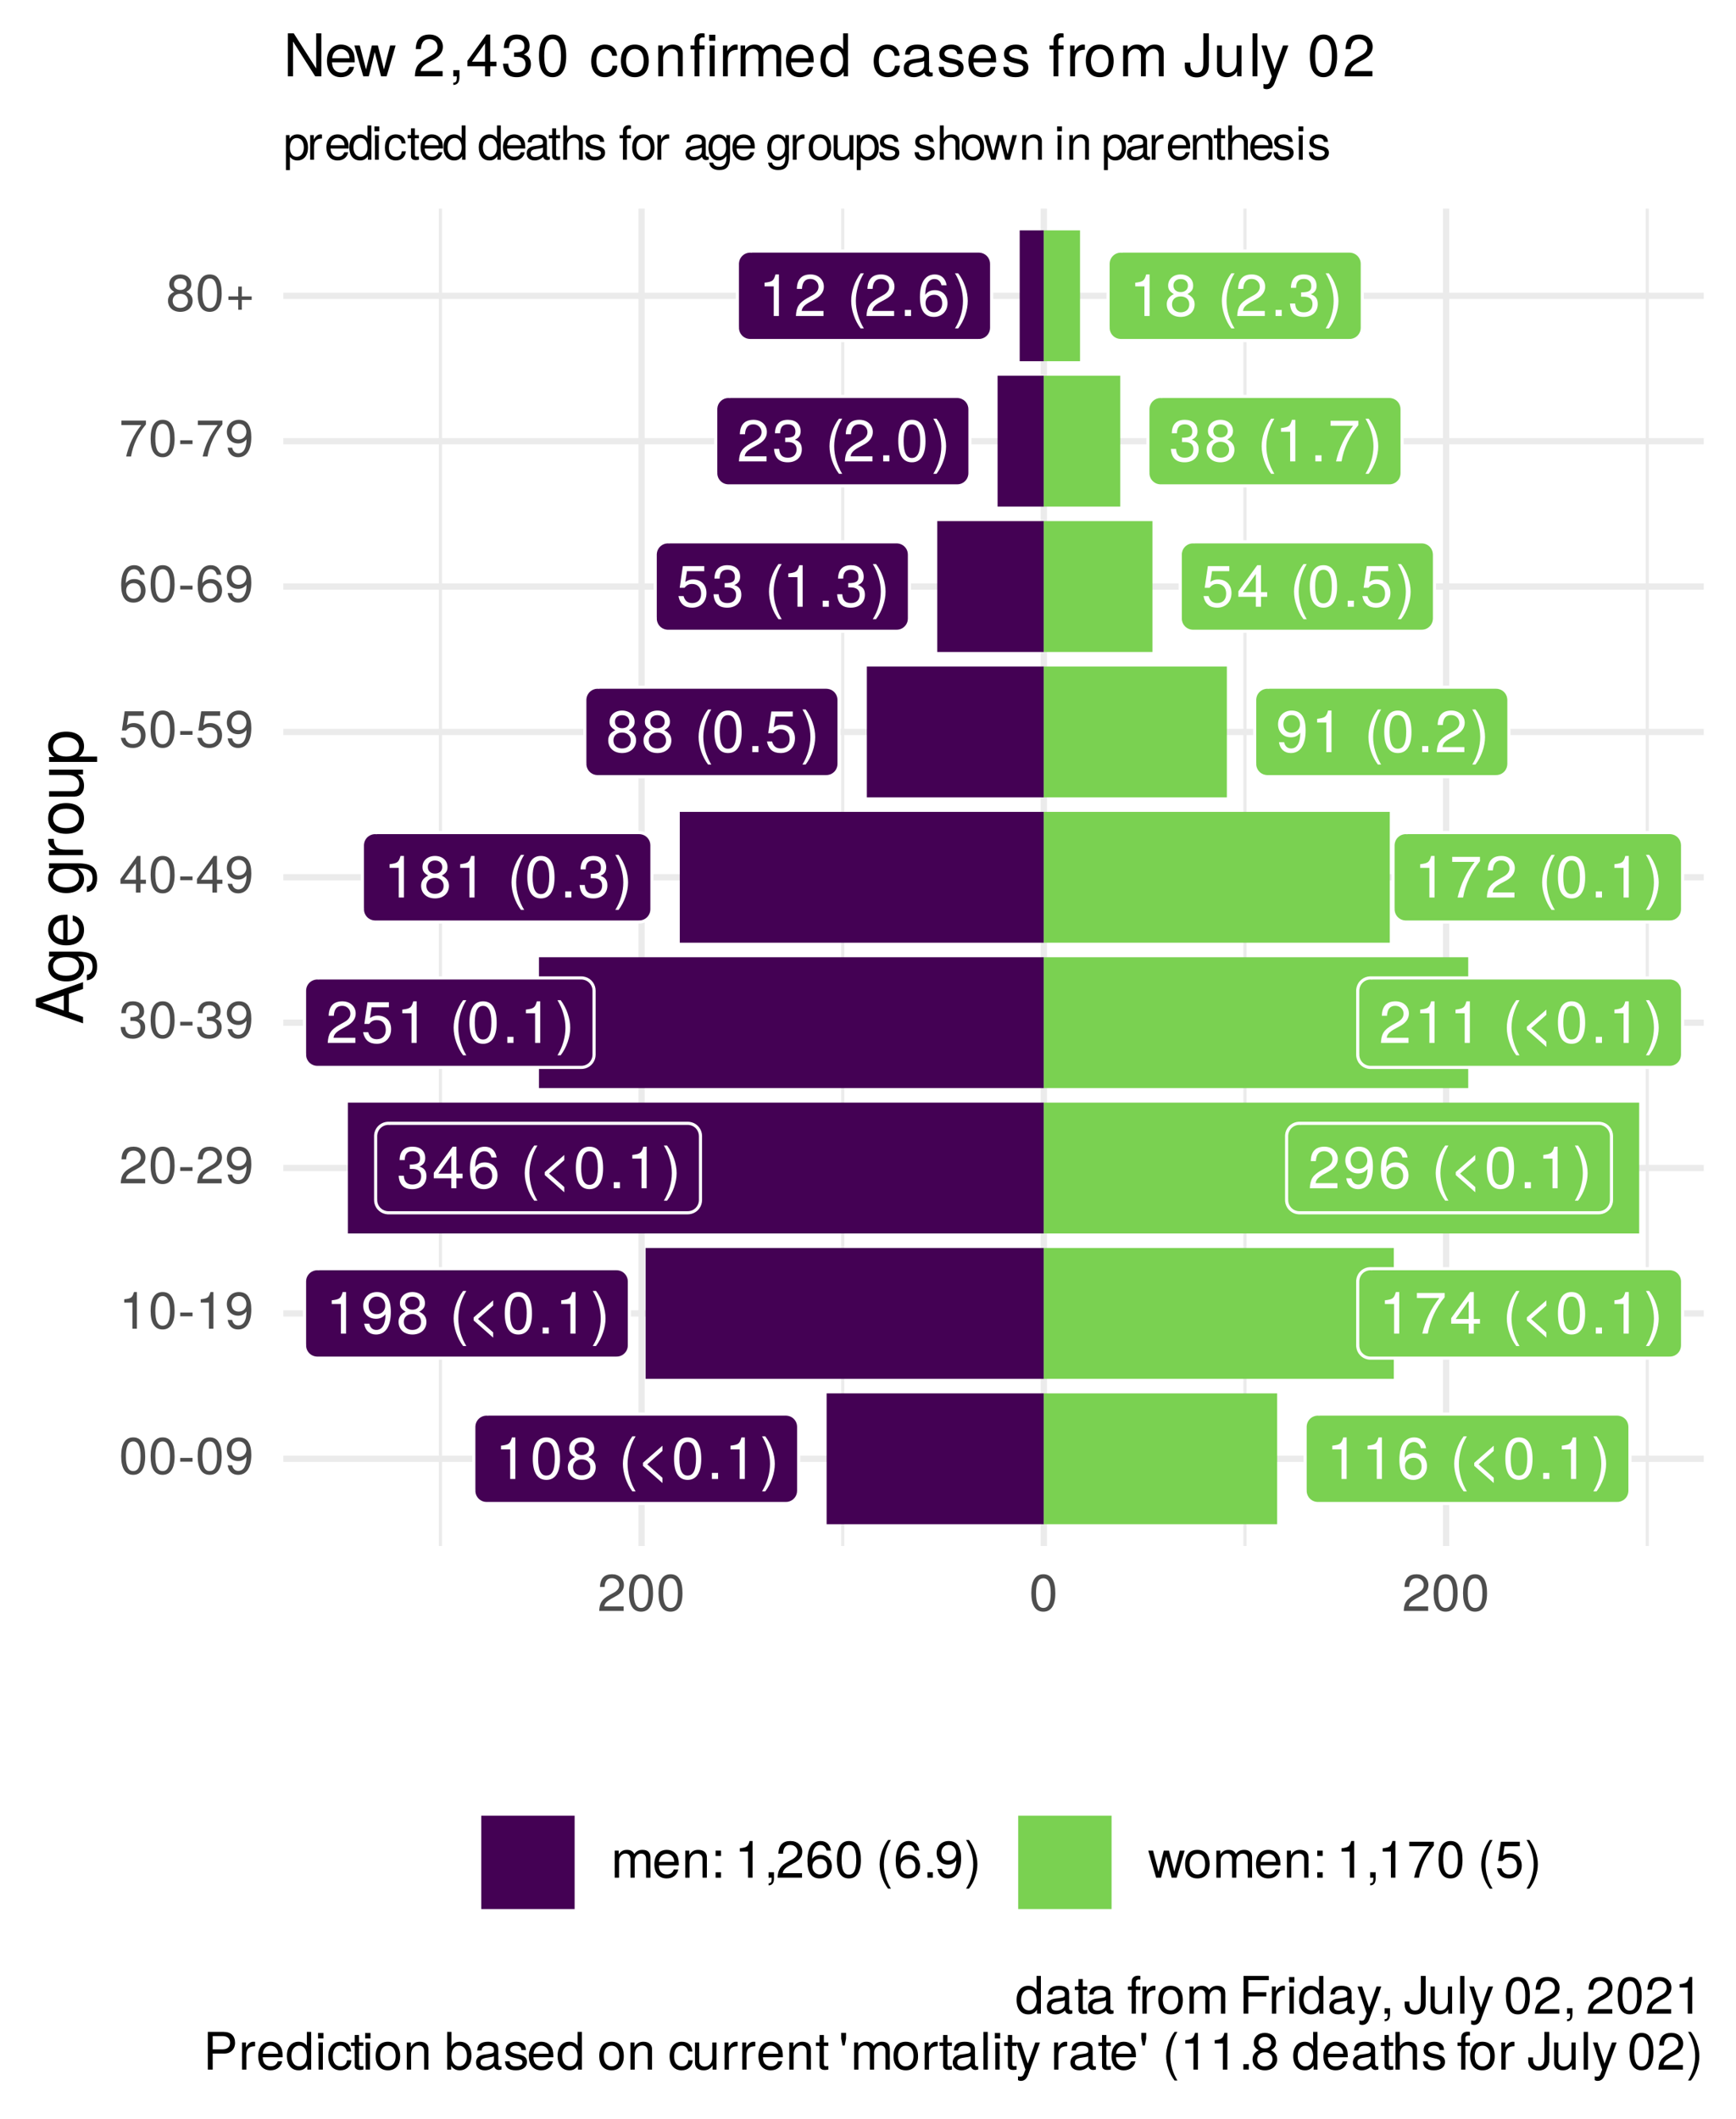 <?xml version="1.0" encoding="UTF-8"?>
<svg xmlns="http://www.w3.org/2000/svg" xmlns:xlink="http://www.w3.org/1999/xlink" width="295pt" height="360pt" viewBox="0 0 295 360" version="1.1">
<defs>
<g>
<symbol overflow="visible" id="glyph0-0">
<path style="stroke:none;" d=""/>
</symbol>
<symbol overflow="visible" id="glyph0-1">
<path style="stroke:none;" d="M 3.453 0 L 3.453 -7.062 L 2.875 -7.062 C 2.562 -5.969 2.375 -5.828 1.016 -5.656 L 1.016 -5.031 L 2.578 -5.031 L 2.578 0 Z M 3.453 0 "/>
</symbol>
<symbol overflow="visible" id="glyph0-2">
<path style="stroke:none;" d="M 5.047 -3.391 C 5.047 -5.844 4.266 -7.062 2.734 -7.062 C 1.219 -7.062 0.422 -5.828 0.422 -3.453 C 0.422 -1.078 1.219 0.156 2.734 0.156 C 4.234 0.156 5.047 -1.078 5.047 -3.391 Z M 4.156 -3.469 C 4.156 -1.469 3.688 -0.578 2.719 -0.578 C 1.797 -0.578 1.328 -1.516 1.328 -3.438 C 1.328 -5.375 1.797 -6.281 2.734 -6.281 C 3.688 -6.281 4.156 -5.359 4.156 -3.469 Z M 4.156 -3.469 "/>
</symbol>
<symbol overflow="visible" id="glyph0-3">
<path style="stroke:none;" d="M 5.109 -1.984 C 5.109 -2.781 4.703 -3.328 3.891 -3.719 C 4.625 -4.156 4.859 -4.516 4.859 -5.172 C 4.859 -6.281 3.984 -7.062 2.734 -7.062 C 1.5 -7.062 0.609 -6.281 0.609 -5.172 C 0.609 -4.516 0.859 -4.156 1.578 -3.719 C 0.766 -3.328 0.375 -2.781 0.375 -2 C 0.375 -0.703 1.344 0.156 2.734 0.156 C 4.125 0.156 5.109 -0.703 5.109 -1.984 Z M 3.969 -5.156 C 3.969 -4.5 3.469 -4.062 2.734 -4.062 C 2 -4.062 1.516 -4.5 1.516 -5.172 C 1.516 -5.844 2 -6.281 2.734 -6.281 C 3.484 -6.281 3.969 -5.844 3.969 -5.156 Z M 4.203 -1.984 C 4.203 -1.141 3.609 -0.625 2.719 -0.625 C 1.859 -0.625 1.266 -1.156 1.266 -1.984 C 1.266 -2.812 1.859 -3.328 2.734 -3.328 C 3.609 -3.328 4.203 -2.812 4.203 -1.984 Z M 4.203 -1.984 "/>
</symbol>
<symbol overflow="visible" id="glyph0-4">
<path style="stroke:none;" d=""/>
</symbol>
<symbol overflow="visible" id="glyph0-5">
<path style="stroke:none;" d="M 2.891 2.109 C 2.016 0.688 1.531 -0.984 1.531 -2.578 C 1.531 -4.156 2.016 -5.844 2.891 -7.25 L 2.344 -7.25 C 1.359 -5.953 0.734 -4.141 0.734 -2.578 C 0.734 -1 1.359 0.812 2.344 2.109 Z M 2.891 2.109 "/>
</symbol>
<symbol overflow="visible" id="glyph0-6">
<path style="stroke:none;" d="M 4.453 0.688 L 4.453 -0.203 L 1.875 -2.484 L 4.453 -4.766 L 4.453 -5.656 L 1.141 -2.75 L 1.141 -2.234 Z M 4.453 0.688 "/>
</symbol>
<symbol overflow="visible" id="glyph0-7">
<path style="stroke:none;" d="M 1.906 0 L 1.906 -1.031 L 0.859 -1.031 L 0.859 0 Z M 1.906 0 "/>
</symbol>
<symbol overflow="visible" id="glyph0-8">
<path style="stroke:none;" d="M 2.547 -2.562 C 2.547 -4.141 1.922 -5.953 0.922 -7.25 L 0.375 -7.25 C 1.25 -5.828 1.734 -4.156 1.734 -2.562 C 1.734 -0.984 1.25 0.703 0.375 2.109 L 0.922 2.109 C 1.922 0.812 2.547 -1 2.547 -2.562 Z M 2.547 -2.562 "/>
</symbol>
<symbol overflow="visible" id="glyph0-9">
<path style="stroke:none;" d="M 5.109 -2.188 C 5.109 -3.5 4.203 -4.391 2.953 -4.391 C 2.25 -4.391 1.703 -4.125 1.328 -3.609 C 1.328 -5.328 1.891 -6.281 2.891 -6.281 C 3.516 -6.281 3.938 -5.891 4.078 -5.219 L 4.953 -5.219 C 4.781 -6.375 4.031 -7.062 2.953 -7.062 C 1.312 -7.062 0.422 -5.672 0.422 -3.219 C 0.422 -1.016 1.188 0.156 2.797 0.156 C 4.141 0.156 5.109 -0.812 5.109 -2.188 Z M 4.203 -2.125 C 4.203 -1.234 3.609 -0.625 2.812 -0.625 C 1.984 -0.625 1.375 -1.266 1.375 -2.172 C 1.375 -3.047 1.969 -3.609 2.844 -3.609 C 3.688 -3.609 4.203 -3.062 4.203 -2.125 Z M 4.203 -2.125 "/>
</symbol>
<symbol overflow="visible" id="glyph0-10">
<path style="stroke:none;" d="M 5.062 -3.688 C 5.062 -5.906 4.297 -7.062 2.688 -7.062 C 1.344 -7.062 0.375 -6.094 0.375 -4.719 C 0.375 -3.406 1.281 -2.516 2.547 -2.516 C 3.219 -2.516 3.703 -2.75 4.156 -3.297 C 4.156 -1.578 3.594 -0.625 2.594 -0.625 C 1.969 -0.625 1.547 -1.016 1.406 -1.688 L 0.531 -1.688 C 0.703 -0.531 1.453 0.156 2.531 0.156 C 4.188 0.156 5.062 -1.25 5.062 -3.688 Z M 4.109 -4.734 C 4.109 -3.875 3.5 -3.297 2.641 -3.297 C 1.797 -3.297 1.281 -3.844 1.281 -4.781 C 1.281 -5.688 1.875 -6.297 2.672 -6.297 C 3.5 -6.297 4.109 -5.656 4.109 -4.734 Z M 4.109 -4.734 "/>
</symbol>
<symbol overflow="visible" id="glyph0-11">
<path style="stroke:none;" d="M 5.172 -6.172 L 5.172 -6.906 L 0.453 -6.906 L 0.453 -6.047 L 4.266 -6.047 C 2.859 -4.266 1.875 -2.203 1.375 0 L 2.312 0 C 2.703 -2.281 3.688 -4.406 5.172 -6.172 Z M 5.172 -6.172 "/>
</symbol>
<symbol overflow="visible" id="glyph0-12">
<path style="stroke:none;" d="M 5.172 -1.688 L 5.172 -2.484 L 4.125 -2.484 L 4.125 -7.062 L 3.484 -7.062 L 0.281 -2.625 L 0.281 -1.688 L 3.25 -1.688 L 3.25 0 L 4.125 0 L 4.125 -1.688 Z M 3.25 -2.484 L 1.047 -2.484 L 3.25 -5.562 Z M 3.25 -2.484 "/>
</symbol>
<symbol overflow="visible" id="glyph0-13">
<path style="stroke:none;" d="M 5.031 -2.047 C 5.031 -2.906 4.688 -3.406 3.844 -3.688 C 4.5 -3.953 4.828 -4.406 4.828 -5.109 C 4.828 -6.328 4.016 -7.062 2.672 -7.062 C 1.25 -7.062 0.5 -6.281 0.469 -4.781 L 1.344 -4.781 C 1.359 -5.828 1.797 -6.297 2.688 -6.297 C 3.469 -6.297 3.938 -5.828 3.938 -5.094 C 3.938 -4.328 3.609 -4.016 2.203 -4.016 L 2.203 -3.281 L 2.672 -3.281 C 3.641 -3.281 4.141 -2.828 4.141 -2.047 C 4.141 -1.156 3.594 -0.625 2.672 -0.625 C 1.719 -0.625 1.25 -1.109 1.188 -2.125 L 0.312 -2.125 C 0.422 -0.562 1.203 0.156 2.641 0.156 C 4.094 0.156 5.031 -0.719 5.031 -2.047 Z M 5.031 -2.047 "/>
</symbol>
<symbol overflow="visible" id="glyph0-14">
<path style="stroke:none;" d="M 5.094 -4.984 C 5.094 -6.188 4.156 -7.062 2.828 -7.062 C 1.391 -7.062 0.547 -6.312 0.5 -4.609 L 1.375 -4.609 C 1.438 -5.797 1.938 -6.297 2.797 -6.297 C 3.594 -6.297 4.188 -5.719 4.188 -4.969 C 4.188 -4.406 3.859 -3.938 3.234 -3.578 L 2.312 -3.062 C 0.844 -2.219 0.422 -1.547 0.344 0 L 5.031 0 L 5.031 -0.859 L 1.328 -0.859 C 1.406 -1.438 1.734 -1.812 2.594 -2.312 L 3.594 -2.859 C 4.578 -3.391 5.094 -4.125 5.094 -4.984 Z M 5.094 -4.984 "/>
</symbol>
<symbol overflow="visible" id="glyph0-15">
<path style="stroke:none;" d="M 5.109 -2.344 C 5.109 -3.734 4.188 -4.641 2.828 -4.641 C 2.328 -4.641 1.938 -4.516 1.516 -4.219 L 1.797 -6.047 L 4.734 -6.047 L 4.734 -6.906 L 1.094 -6.906 L 0.562 -3.219 L 1.375 -3.219 C 1.781 -3.703 2.125 -3.875 2.672 -3.875 C 3.609 -3.875 4.203 -3.266 4.203 -2.219 C 4.203 -1.203 3.625 -0.625 2.672 -0.625 C 1.906 -0.625 1.438 -1.016 1.219 -1.812 L 0.344 -1.812 C 0.641 -0.406 1.438 0.156 2.688 0.156 C 4.109 0.156 5.109 -0.844 5.109 -2.344 Z M 5.109 -2.344 "/>
</symbol>
<symbol overflow="visible" id="glyph1-0">
<path style="stroke:none;" d=""/>
</symbol>
<symbol overflow="visible" id="glyph1-1">
<path style="stroke:none;" d="M 4.453 -3 C 4.453 -5.156 3.781 -6.234 2.422 -6.234 C 1.078 -6.234 0.375 -5.141 0.375 -3.047 C 0.375 -0.953 1.078 0.125 2.422 0.125 C 3.734 0.125 4.453 -0.953 4.453 -3 Z M 3.672 -3.062 C 3.672 -1.297 3.266 -0.516 2.406 -0.516 C 1.578 -0.516 1.172 -1.344 1.172 -3.047 C 1.172 -4.75 1.578 -5.547 2.422 -5.547 C 3.25 -5.547 3.672 -4.734 3.672 -3.062 Z M 3.672 -3.062 "/>
</symbol>
<symbol overflow="visible" id="glyph1-2">
<path style="stroke:none;" d="M 2.5 -2.109 L 2.5 -2.75 L 0.406 -2.75 L 0.406 -2.109 Z M 2.5 -2.109 "/>
</symbol>
<symbol overflow="visible" id="glyph1-3">
<path style="stroke:none;" d="M 4.484 -3.266 C 4.484 -5.219 3.797 -6.234 2.375 -6.234 C 1.188 -6.234 0.328 -5.391 0.328 -4.172 C 0.328 -3.016 1.125 -2.219 2.25 -2.219 C 2.844 -2.219 3.266 -2.438 3.672 -2.922 C 3.672 -1.406 3.172 -0.547 2.281 -0.547 C 1.734 -0.547 1.359 -0.891 1.234 -1.5 L 0.469 -1.5 C 0.609 -0.469 1.281 0.125 2.234 0.125 C 3.688 0.125 4.484 -1.109 4.484 -3.266 Z M 3.641 -4.188 C 3.641 -3.422 3.094 -2.906 2.344 -2.906 C 1.594 -2.906 1.125 -3.391 1.125 -4.234 C 1.125 -5.016 1.656 -5.562 2.359 -5.562 C 3.094 -5.562 3.641 -5 3.641 -4.188 Z M 3.641 -4.188 "/>
</symbol>
<symbol overflow="visible" id="glyph1-4">
<path style="stroke:none;" d="M 3.047 0 L 3.047 -6.234 L 2.547 -6.234 C 2.266 -5.281 2.094 -5.141 0.891 -5 L 0.891 -4.438 L 2.281 -4.438 L 2.281 0 Z M 3.047 0 "/>
</symbol>
<symbol overflow="visible" id="glyph1-5">
<path style="stroke:none;" d="M 4.5 -4.406 C 4.5 -5.469 3.672 -6.234 2.5 -6.234 C 1.219 -6.234 0.484 -5.594 0.438 -4.078 L 1.219 -4.078 C 1.281 -5.125 1.703 -5.562 2.469 -5.562 C 3.172 -5.562 3.703 -5.062 3.703 -4.391 C 3.703 -3.891 3.406 -3.469 2.859 -3.156 L 2.047 -2.703 C 0.75 -1.969 0.375 -1.375 0.297 0 L 4.453 0 L 4.453 -0.766 L 1.172 -0.766 C 1.25 -1.281 1.531 -1.594 2.297 -2.047 L 3.172 -2.531 C 4.047 -2.984 4.5 -3.641 4.5 -4.406 Z M 4.5 -4.406 "/>
</symbol>
<symbol overflow="visible" id="glyph1-6">
<path style="stroke:none;" d="M 4.453 -1.812 C 4.453 -2.562 4.141 -3.016 3.391 -3.266 C 3.969 -3.5 4.266 -3.891 4.266 -4.516 C 4.266 -5.594 3.547 -6.234 2.359 -6.234 C 1.109 -6.234 0.438 -5.547 0.406 -4.219 L 1.188 -4.219 C 1.203 -5.141 1.578 -5.562 2.375 -5.562 C 3.062 -5.562 3.469 -5.156 3.469 -4.5 C 3.469 -3.828 3.188 -3.547 1.938 -3.547 L 1.938 -2.906 L 2.359 -2.906 C 3.219 -2.906 3.656 -2.5 3.656 -1.797 C 3.656 -1.016 3.172 -0.547 2.359 -0.547 C 1.516 -0.547 1.109 -0.969 1.062 -1.875 L 0.281 -1.875 C 0.375 -0.5 1.062 0.125 2.344 0.125 C 3.625 0.125 4.453 -0.641 4.453 -1.812 Z M 4.453 -1.812 "/>
</symbol>
<symbol overflow="visible" id="glyph1-7">
<path style="stroke:none;" d="M 4.578 -1.5 L 4.578 -2.188 L 3.656 -2.188 L 3.656 -6.234 L 3.078 -6.234 L 0.25 -2.312 L 0.25 -1.5 L 2.875 -1.5 L 2.875 0 L 3.656 0 L 3.656 -1.5 Z M 2.875 -2.188 L 0.922 -2.188 L 2.875 -4.922 Z M 2.875 -2.188 "/>
</symbol>
<symbol overflow="visible" id="glyph1-8">
<path style="stroke:none;" d="M 4.516 -2.062 C 4.516 -3.297 3.688 -4.109 2.5 -4.109 C 2.062 -4.109 1.703 -4 1.344 -3.734 L 1.594 -5.344 L 4.188 -5.344 L 4.188 -6.109 L 0.969 -6.109 L 0.5 -2.844 L 1.219 -2.844 C 1.578 -3.266 1.875 -3.422 2.359 -3.422 C 3.188 -3.422 3.719 -2.891 3.719 -1.969 C 3.719 -1.062 3.203 -0.547 2.359 -0.547 C 1.688 -0.547 1.266 -0.891 1.078 -1.594 L 0.312 -1.594 C 0.562 -0.359 1.266 0.125 2.375 0.125 C 3.641 0.125 4.516 -0.75 4.516 -2.062 Z M 4.516 -2.062 "/>
</symbol>
<symbol overflow="visible" id="glyph1-9">
<path style="stroke:none;" d="M 4.516 -1.938 C 4.516 -3.094 3.719 -3.875 2.609 -3.875 C 1.984 -3.875 1.5 -3.641 1.172 -3.188 C 1.172 -4.703 1.672 -5.547 2.562 -5.547 C 3.109 -5.547 3.484 -5.203 3.609 -4.609 L 4.375 -4.609 C 4.234 -5.625 3.562 -6.234 2.609 -6.234 C 1.156 -6.234 0.375 -5.016 0.375 -2.844 C 0.375 -0.891 1.047 0.125 2.469 0.125 C 3.656 0.125 4.516 -0.719 4.516 -1.938 Z M 3.719 -1.875 C 3.719 -1.094 3.188 -0.547 2.484 -0.547 C 1.766 -0.547 1.219 -1.125 1.219 -1.922 C 1.219 -2.688 1.734 -3.188 2.5 -3.188 C 3.25 -3.188 3.719 -2.703 3.719 -1.875 Z M 3.719 -1.875 "/>
</symbol>
<symbol overflow="visible" id="glyph1-10">
<path style="stroke:none;" d="M 4.578 -5.453 L 4.578 -6.109 L 0.406 -6.109 L 0.406 -5.344 L 3.781 -5.344 C 2.531 -3.781 1.656 -1.953 1.219 0 L 2.047 0 C 2.391 -2.016 3.266 -3.891 4.578 -5.453 Z M 4.578 -5.453 "/>
</symbol>
<symbol overflow="visible" id="glyph1-11">
<path style="stroke:none;" d="M 4.516 -1.766 C 4.516 -2.453 4.156 -2.938 3.438 -3.281 C 4.078 -3.672 4.297 -3.984 4.297 -4.578 C 4.297 -5.547 3.531 -6.234 2.422 -6.234 C 1.312 -6.234 0.547 -5.547 0.547 -4.578 C 0.547 -4 0.75 -3.672 1.391 -3.281 C 0.672 -2.938 0.328 -2.453 0.328 -1.766 C 0.328 -0.625 1.188 0.125 2.422 0.125 C 3.656 0.125 4.516 -0.625 4.516 -1.766 Z M 3.5 -4.562 C 3.5 -3.969 3.062 -3.594 2.422 -3.594 C 1.766 -3.594 1.344 -3.969 1.344 -4.562 C 1.344 -5.156 1.766 -5.547 2.422 -5.547 C 3.078 -5.547 3.5 -5.156 3.5 -4.562 Z M 3.719 -1.75 C 3.719 -1.016 3.188 -0.547 2.406 -0.547 C 1.641 -0.547 1.125 -1.016 1.125 -1.75 C 1.125 -2.484 1.641 -2.938 2.422 -2.938 C 3.188 -2.938 3.719 -2.484 3.719 -1.75 Z M 3.719 -1.75 "/>
</symbol>
<symbol overflow="visible" id="glyph1-12">
<path style="stroke:none;" d="M 4.547 -1.906 L 4.547 -2.5 L 2.875 -2.5 L 2.875 -4.172 L 2.266 -4.172 L 2.266 -2.5 L 0.594 -2.5 L 0.594 -1.906 L 2.266 -1.906 L 2.266 -0.234 L 2.875 -0.234 L 2.875 -1.906 Z M 4.547 -1.906 "/>
</symbol>
<symbol overflow="visible" id="glyph1-13">
<path style="stroke:none;" d="M 6.688 0 L 6.688 -3.453 C 6.688 -4.281 6.234 -4.734 5.359 -4.734 C 4.75 -4.734 4.375 -4.562 3.953 -4.031 C 3.672 -4.531 3.312 -4.734 2.703 -4.734 C 2.094 -4.734 1.688 -4.516 1.297 -3.953 L 1.297 -4.609 L 0.625 -4.609 L 0.625 0 L 1.359 0 L 1.359 -2.891 C 1.359 -3.562 1.844 -4.094 2.438 -4.094 C 2.984 -4.094 3.297 -3.766 3.297 -3.172 L 3.297 0 L 4.016 0 L 4.016 -2.891 C 4.016 -3.562 4.516 -4.094 5.109 -4.094 C 5.641 -4.094 5.953 -3.75 5.953 -3.172 L 5.953 0 Z M 6.688 0 "/>
</symbol>
<symbol overflow="visible" id="glyph1-14">
<path style="stroke:none;" d="M 4.516 -2.094 C 4.516 -2.766 4.453 -3.188 4.328 -3.531 C 4.031 -4.281 3.328 -4.734 2.469 -4.734 C 1.172 -4.734 0.359 -3.797 0.359 -2.281 C 0.359 -0.766 1.156 0.125 2.453 0.125 C 3.5 0.125 4.234 -0.469 4.422 -1.406 L 3.672 -1.406 C 3.469 -0.797 3.062 -0.547 2.469 -0.547 C 1.703 -0.547 1.141 -1.031 1.125 -2.094 Z M 3.734 -2.75 C 3.734 -2.75 3.734 -2.703 3.719 -2.688 L 1.141 -2.688 C 1.203 -3.516 1.719 -4.062 2.453 -4.062 C 3.172 -4.062 3.734 -3.469 3.734 -2.75 Z M 3.734 -2.75 "/>
</symbol>
<symbol overflow="visible" id="glyph1-15">
<path style="stroke:none;" d="M 4.281 0 L 4.281 -3.484 C 4.281 -4.25 3.719 -4.734 2.828 -4.734 C 2.141 -4.734 1.703 -4.484 1.297 -3.828 L 1.297 -4.609 L 0.609 -4.609 L 0.609 0 L 1.344 0 L 1.344 -2.547 C 1.344 -3.484 1.859 -4.094 2.609 -4.094 C 3.188 -4.094 3.547 -3.75 3.547 -3.188 L 3.547 0 Z M 4.281 0 "/>
</symbol>
<symbol overflow="visible" id="glyph1-16">
<path style="stroke:none;" d="M 1.688 0 L 1.688 -0.922 L 0.766 -0.922 L 0.766 0 Z M 1.688 -3.688 L 1.688 -4.609 L 0.766 -4.609 L 0.766 -3.688 Z M 1.688 -3.688 "/>
</symbol>
<symbol overflow="visible" id="glyph1-17">
<path style="stroke:none;" d=""/>
</symbol>
<symbol overflow="visible" id="glyph1-18">
<path style="stroke:none;" d="M 1.688 0.141 L 1.688 -0.922 L 0.766 -0.922 L 0.766 0 L 1.297 0 L 1.297 0.156 C 1.297 0.766 1.172 0.938 0.766 0.953 L 0.766 1.297 C 1.375 1.297 1.688 0.891 1.688 0.141 Z M 1.688 0.141 "/>
</symbol>
<symbol overflow="visible" id="glyph1-19">
<path style="stroke:none;" d="M 2.562 1.859 C 1.781 0.609 1.359 -0.875 1.359 -2.281 C 1.359 -3.672 1.781 -5.156 2.562 -6.406 L 2.078 -6.406 C 1.203 -5.266 0.641 -3.656 0.641 -2.281 C 0.641 -0.891 1.203 0.719 2.078 1.859 Z M 2.562 1.859 "/>
</symbol>
<symbol overflow="visible" id="glyph1-20">
<path style="stroke:none;" d="M 1.688 0 L 1.688 -0.922 L 0.766 -0.922 L 0.766 0 Z M 1.688 0 "/>
</symbol>
<symbol overflow="visible" id="glyph1-21">
<path style="stroke:none;" d="M 2.25 -2.266 C 2.25 -3.656 1.703 -5.266 0.812 -6.406 L 0.328 -6.406 C 1.109 -5.156 1.547 -3.672 1.547 -2.266 C 1.547 -0.875 1.109 0.609 0.328 1.859 L 0.812 1.859 C 1.703 0.719 2.25 -0.891 2.25 -2.266 Z M 2.25 -2.266 "/>
</symbol>
<symbol overflow="visible" id="glyph1-22">
<path style="stroke:none;" d="M 6.234 -4.609 L 5.406 -4.609 L 4.484 -1.016 L 3.578 -4.609 L 2.688 -4.609 L 1.797 -1.016 L 0.859 -4.609 L 0.047 -4.609 L 1.391 0 L 2.219 0 L 3.109 -3.609 L 4.031 0 L 4.875 0 Z M 6.234 -4.609 "/>
</symbol>
<symbol overflow="visible" id="glyph1-23">
<path style="stroke:none;" d="M 4.484 -2.266 C 4.484 -3.859 3.719 -4.734 2.391 -4.734 C 1.094 -4.734 0.312 -3.859 0.312 -2.312 C 0.312 -0.75 1.094 0.125 2.406 0.125 C 3.688 0.125 4.484 -0.75 4.484 -2.266 Z M 3.719 -2.281 C 3.719 -1.203 3.203 -0.547 2.406 -0.547 C 1.578 -0.547 1.078 -1.188 1.078 -2.312 C 1.078 -3.406 1.578 -4.062 2.406 -4.062 C 3.234 -4.062 3.719 -3.422 3.719 -2.281 Z M 3.719 -2.281 "/>
</symbol>
<symbol overflow="visible" id="glyph1-24">
<path style="stroke:none;" d="M 4.359 0 L 4.359 -6.406 L 3.625 -6.406 L 3.625 -4.031 C 3.312 -4.5 2.828 -4.734 2.203 -4.734 C 1.016 -4.734 0.234 -3.812 0.234 -2.344 C 0.234 -0.797 1 0.125 2.234 0.125 C 2.875 0.125 3.312 -0.109 3.703 -0.672 L 3.703 0 Z M 3.625 -2.281 C 3.625 -1.219 3.109 -0.547 2.344 -0.547 C 1.531 -0.547 1 -1.234 1 -2.312 C 1 -3.375 1.531 -4.062 2.328 -4.062 C 3.125 -4.062 3.625 -3.359 3.625 -2.281 Z M 3.625 -2.281 "/>
</symbol>
<symbol overflow="visible" id="glyph1-25">
<path style="stroke:none;" d="M 4.703 -0.016 L 4.703 -0.578 C 4.625 -0.547 4.594 -0.547 4.547 -0.547 C 4.297 -0.547 4.156 -0.688 4.156 -0.922 L 4.156 -3.484 C 4.156 -4.297 3.547 -4.734 2.422 -4.734 C 1.297 -4.734 0.609 -4.312 0.578 -3.25 L 1.312 -3.25 C 1.375 -3.812 1.703 -4.062 2.391 -4.062 C 3.047 -4.062 3.422 -3.812 3.422 -3.375 L 3.422 -3.188 C 3.422 -2.875 3.234 -2.75 2.656 -2.672 C 1.625 -2.547 1.453 -2.5 1.172 -2.391 C 0.641 -2.172 0.375 -1.766 0.375 -1.203 C 0.375 -0.359 0.953 0.125 1.875 0.125 C 2.469 0.125 3.047 -0.109 3.453 -0.547 C 3.531 -0.188 3.844 0.062 4.203 0.062 C 4.359 0.062 4.469 0.047 4.703 -0.016 Z M 3.422 -1.594 C 3.422 -0.938 2.75 -0.516 2.047 -0.516 C 1.469 -0.516 1.141 -0.719 1.141 -1.219 C 1.141 -1.703 1.453 -1.906 2.25 -2.016 C 3.016 -2.125 3.172 -2.156 3.422 -2.281 Z M 3.422 -1.594 "/>
</symbol>
<symbol overflow="visible" id="glyph1-26">
<path style="stroke:none;" d="M 2.234 0 L 2.234 -0.609 C 2.141 -0.594 2.016 -0.578 1.875 -0.578 C 1.562 -0.578 1.484 -0.672 1.484 -1 L 1.484 -4.016 L 2.234 -4.016 L 2.234 -4.609 L 1.484 -4.609 L 1.484 -5.875 L 0.75 -5.875 L 0.75 -4.609 L 0.125 -4.609 L 0.125 -4.016 L 0.75 -4.016 L 0.75 -0.672 C 0.75 -0.203 1.062 0.062 1.641 0.062 C 1.812 0.062 1.984 0.047 2.234 0 Z M 2.234 0 "/>
</symbol>
<symbol overflow="visible" id="glyph1-27">
<path style="stroke:none;" d="M 2.266 -4.016 L 2.266 -4.609 L 1.5 -4.609 L 1.5 -5.328 C 1.5 -5.641 1.688 -5.797 2.016 -5.797 C 2.078 -5.797 2.109 -5.797 2.266 -5.781 L 2.266 -6.391 C 2.109 -6.438 2 -6.438 1.859 -6.438 C 1.172 -6.438 0.781 -6.047 0.781 -5.391 L 0.781 -4.609 L 0.156 -4.609 L 0.156 -4.016 L 0.781 -4.016 L 0.781 0 L 1.5 0 L 1.5 -4.016 Z M 2.266 -4.016 "/>
</symbol>
<symbol overflow="visible" id="glyph1-28">
<path style="stroke:none;" d="M 2.828 -3.969 L 2.828 -4.719 C 2.703 -4.734 2.641 -4.734 2.547 -4.734 C 2.062 -4.734 1.703 -4.453 1.281 -3.781 L 1.281 -4.609 L 0.609 -4.609 L 0.609 0 L 1.344 0 L 1.344 -2.391 C 1.344 -3.438 1.688 -3.953 2.828 -3.969 Z M 2.828 -3.969 "/>
</symbol>
<symbol overflow="visible" id="glyph1-29">
<path style="stroke:none;" d="M 5.094 -5.688 L 5.094 -6.406 L 0.797 -6.406 L 0.797 0 L 1.609 0 L 1.609 -2.922 L 4.672 -2.922 L 4.672 -3.641 L 1.609 -3.641 L 1.609 -5.688 Z M 5.094 -5.688 "/>
</symbol>
<symbol overflow="visible" id="glyph1-30">
<path style="stroke:none;" d="M 1.344 0 L 1.344 -4.609 L 0.609 -4.609 L 0.609 0 Z M 1.438 -5.297 L 1.438 -6.219 L 0.531 -6.219 L 0.531 -5.297 Z M 1.438 -5.297 "/>
</symbol>
<symbol overflow="visible" id="glyph1-31">
<path style="stroke:none;" d="M 4.203 -4.609 L 3.406 -4.609 L 2.141 -1.016 L 0.953 -4.609 L 0.172 -4.609 L 1.734 0.016 L 1.453 0.75 C 1.328 1.078 1.172 1.203 0.859 1.203 C 0.75 1.203 0.641 1.172 0.469 1.141 L 0.469 1.797 C 0.625 1.875 0.781 1.922 0.969 1.922 C 1.484 1.922 1.906 1.625 2.156 0.969 Z M 4.203 -4.609 "/>
</symbol>
<symbol overflow="visible" id="glyph1-32">
<path style="stroke:none;" d="M 3.75 -1.641 L 3.75 -6.406 L 2.922 -6.406 L 2.922 -1.938 C 2.922 -0.891 2.562 -0.531 1.938 -0.531 C 1.328 -0.531 0.984 -0.938 0.984 -1.688 L 0.984 -2.062 L 0.172 -2.062 L 0.172 -1.547 C 0.172 -0.5 0.812 0.156 1.938 0.156 C 3.047 0.156 3.75 -0.531 3.75 -1.641 Z M 3.75 -1.641 "/>
</symbol>
<symbol overflow="visible" id="glyph1-33">
<path style="stroke:none;" d="M 4.234 0 L 4.234 -4.609 L 3.516 -4.609 L 3.516 -2.062 C 3.516 -1.125 3.016 -0.516 2.25 -0.516 C 1.672 -0.516 1.297 -0.859 1.297 -1.422 L 1.297 -4.609 L 0.578 -4.609 L 0.578 -1.125 C 0.578 -0.359 1.141 0.125 2.047 0.125 C 2.719 0.125 3.156 -0.109 3.578 -0.719 L 3.578 0 Z M 4.234 0 "/>
</symbol>
<symbol overflow="visible" id="glyph1-34">
<path style="stroke:none;" d="M 1.328 0 L 1.328 -6.406 L 0.594 -6.406 L 0.594 0 Z M 1.328 0 "/>
</symbol>
<symbol overflow="visible" id="glyph1-35">
<path style="stroke:none;" d="M 5.422 -4.531 C 5.422 -5.734 4.719 -6.406 3.453 -6.406 L 0.797 -6.406 L 0.797 0 L 1.625 0 L 1.625 -2.719 L 3.641 -2.719 C 4.688 -2.719 5.422 -3.469 5.422 -4.531 Z M 4.578 -4.562 C 4.578 -3.859 4.109 -3.438 3.328 -3.438 L 1.625 -3.438 L 1.625 -5.688 L 3.328 -5.688 C 4.109 -5.688 4.578 -5.266 4.578 -4.562 Z M 4.578 -4.562 "/>
</symbol>
<symbol overflow="visible" id="glyph1-36">
<path style="stroke:none;" d="M 4.203 -1.578 L 3.453 -1.578 C 3.328 -0.844 2.953 -0.547 2.328 -0.547 C 1.516 -0.547 1.031 -1.172 1.031 -2.266 C 1.031 -3.406 1.516 -4.062 2.312 -4.062 C 2.922 -4.062 3.312 -3.703 3.406 -3.062 L 4.141 -3.062 C 4.062 -4.188 3.359 -4.734 2.328 -4.734 C 1.078 -4.734 0.266 -3.797 0.266 -2.266 C 0.266 -0.781 1.062 0.125 2.312 0.125 C 3.406 0.125 4.109 -0.531 4.203 -1.578 Z M 4.203 -1.578 "/>
</symbol>
<symbol overflow="visible" id="glyph1-37">
<path style="stroke:none;" d="M 4.594 -2.359 C 4.594 -3.859 3.844 -4.734 2.625 -4.734 C 2 -4.734 1.547 -4.5 1.203 -3.984 L 1.203 -6.406 L 0.469 -6.406 L 0.469 0 L 1.141 0 L 1.141 -0.656 C 1.484 -0.125 1.953 0.125 2.594 0.125 C 3.812 0.125 4.594 -0.859 4.594 -2.359 Z M 3.828 -2.312 C 3.828 -1.266 3.297 -0.547 2.484 -0.547 C 1.719 -0.547 1.203 -1.266 1.203 -2.312 C 1.203 -3.391 1.719 -4.094 2.484 -4.062 C 3.312 -4.062 3.828 -3.344 3.828 -2.312 Z M 3.828 -2.312 "/>
</symbol>
<symbol overflow="visible" id="glyph1-38">
<path style="stroke:none;" d="M 4.031 -1.297 C 4.031 -1.984 3.656 -2.328 2.734 -2.547 L 2.031 -2.703 C 1.438 -2.844 1.172 -3.047 1.172 -3.375 C 1.172 -3.797 1.562 -4.062 2.156 -4.062 C 2.75 -4.062 3.062 -3.812 3.078 -3.328 L 3.859 -3.328 C 3.844 -4.234 3.25 -4.734 2.188 -4.734 C 1.109 -4.734 0.406 -4.188 0.406 -3.328 C 0.406 -2.609 0.781 -2.266 1.875 -2 L 2.562 -1.844 C 3.062 -1.719 3.266 -1.562 3.266 -1.234 C 3.266 -0.797 2.844 -0.547 2.203 -0.547 C 1.547 -0.547 1.172 -0.703 1.078 -1.406 L 0.297 -1.406 C 0.328 -0.344 0.938 0.125 2.141 0.125 C 3.297 0.125 4.031 -0.406 4.031 -1.297 Z M 4.031 -1.297 "/>
</symbol>
<symbol overflow="visible" id="glyph1-39">
<path style="stroke:none;" d="M 1.25 -5.266 L 1.25 -6.234 L 0.422 -6.234 L 0.422 -5.266 L 0.656 -4.078 L 1.016 -4.078 Z M 1.25 -5.266 "/>
</symbol>
<symbol overflow="visible" id="glyph1-40">
<path style="stroke:none;" d="M 4.281 0 L 4.281 -3.484 C 4.281 -4.25 3.719 -4.734 2.828 -4.734 C 2.172 -4.734 1.781 -4.547 1.344 -3.969 L 1.344 -6.406 L 0.609 -6.406 L 0.609 0 L 1.344 0 L 1.344 -2.547 C 1.344 -3.484 1.844 -4.094 2.594 -4.094 C 3.109 -4.094 3.547 -3.797 3.547 -3.188 L 3.547 0 Z M 4.281 0 "/>
</symbol>
<symbol overflow="visible" id="glyph2-0">
<path style="stroke:none;" d=""/>
</symbol>
<symbol overflow="visible" id="glyph2-1">
<path style="stroke:none;" d="M 0 -7.188 L -8.016 -4.359 L -8.016 -3.047 L 0 -0.188 L 0 -1.281 L -2.406 -2.125 L -2.406 -5.219 L 0 -6.031 Z M -3.266 -4.922 L -3.266 -2.375 L -6.922 -3.703 Z M -3.266 -4.922 "/>
</symbol>
<symbol overflow="visible" id="glyph2-2">
<path style="stroke:none;" d="M -0.953 -5.375 L -5.766 -5.375 L -5.766 -4.531 L -4.922 -4.531 C -5.609 -4.062 -5.922 -3.516 -5.922 -2.766 C -5.922 -1.312 -4.703 -0.312 -2.828 -0.312 C -1.016 -0.312 0.172 -1.344 0.172 -2.688 C 0.172 -3.422 -0.141 -3.922 -0.875 -4.531 L -0.484 -4.531 C 1.047 -4.531 1.625 -3.906 1.625 -2.844 C 1.625 -2.109 1.359 -1.547 0.656 -1.438 L 0.656 -0.5 C 1.75 -0.609 2.391 -1.453 2.391 -2.812 C 2.391 -4.609 1.594 -5.375 -0.953 -5.375 Z M -2.844 -4.438 C -1.469 -4.438 -0.688 -3.844 -0.688 -2.875 C -0.688 -1.875 -1.484 -1.281 -2.875 -1.281 C -4.266 -1.281 -5.078 -1.891 -5.078 -2.875 C -5.078 -3.859 -4.25 -4.438 -2.844 -4.438 Z M -2.844 -4.438 "/>
</symbol>
<symbol overflow="visible" id="glyph2-3">
<path style="stroke:none;" d="M -2.625 -5.641 C -3.453 -5.641 -3.984 -5.578 -4.406 -5.406 C -5.359 -5.031 -5.922 -4.156 -5.922 -3.078 C -5.922 -1.469 -4.734 -0.438 -2.844 -0.438 C -0.953 -0.438 0.172 -1.438 0.172 -3.062 C 0.172 -4.375 -0.578 -5.297 -1.75 -5.516 L -1.75 -4.594 C -0.984 -4.344 -0.688 -3.828 -0.688 -3.094 C -0.688 -2.141 -1.297 -1.422 -2.625 -1.391 Z M -3.438 -4.656 C -3.438 -4.656 -3.391 -4.656 -3.359 -4.656 L -3.359 -1.422 C -4.391 -1.5 -5.078 -2.141 -5.078 -3.062 C -5.078 -3.969 -4.328 -4.656 -3.438 -4.656 Z M -3.438 -4.656 "/>
</symbol>
<symbol overflow="visible" id="glyph2-4">
<path style="stroke:none;" d=""/>
</symbol>
<symbol overflow="visible" id="glyph2-5">
<path style="stroke:none;" d="M -4.969 -3.531 L -5.891 -3.531 C -5.922 -3.375 -5.922 -3.297 -5.922 -3.172 C -5.922 -2.578 -5.578 -2.141 -4.719 -1.609 L -5.766 -1.609 L -5.766 -0.766 L 0 -0.766 L 0 -1.688 L -2.984 -1.688 C -4.297 -1.688 -4.938 -2.109 -4.969 -3.531 Z M -4.969 -3.531 "/>
</symbol>
<symbol overflow="visible" id="glyph2-6">
<path style="stroke:none;" d="M -2.844 -5.609 C -4.828 -5.609 -5.922 -4.656 -5.922 -2.984 C -5.922 -1.375 -4.812 -0.391 -2.875 -0.391 C -0.953 -0.391 0.172 -1.359 0.172 -3 C 0.172 -4.625 -0.953 -5.609 -2.844 -5.609 Z M -2.844 -4.656 C -1.5 -4.656 -0.688 -4.016 -0.688 -3 C -0.688 -1.984 -1.484 -1.359 -2.875 -1.359 C -4.266 -1.359 -5.078 -1.984 -5.078 -3 C -5.078 -4.031 -4.281 -4.656 -2.844 -4.656 Z M -2.844 -4.656 "/>
</symbol>
<symbol overflow="visible" id="glyph2-7">
<path style="stroke:none;" d="M 0 -5.297 L -5.766 -5.297 L -5.766 -4.391 L -2.578 -4.391 C -1.406 -4.391 -0.641 -3.766 -0.641 -2.812 C -0.641 -2.094 -1.078 -1.625 -1.766 -1.625 L -5.766 -1.625 L -5.766 -0.719 L -1.406 -0.719 C -0.453 -0.719 0.172 -1.438 0.172 -2.547 C 0.172 -3.406 -0.125 -3.938 -0.891 -4.484 L 0 -4.484 Z M 0 -5.297 "/>
</symbol>
<symbol overflow="visible" id="glyph2-8">
<path style="stroke:none;" d="M -2.828 -5.75 C -4.766 -5.75 -5.922 -4.812 -5.922 -3.281 C -5.922 -2.5 -5.578 -1.875 -4.891 -1.438 L -5.766 -1.438 L -5.766 -0.609 L 2.391 -0.609 L 2.391 -1.516 L -0.688 -1.516 C -0.094 -2 0.172 -2.547 0.172 -3.281 C 0.172 -4.781 -0.984 -5.75 -2.828 -5.75 Z M -2.844 -4.797 C -1.547 -4.797 -0.688 -4.125 -0.688 -3.125 C -0.688 -2.156 -1.484 -1.516 -2.844 -1.516 C -4.188 -1.516 -5.078 -2.156 -5.078 -3.125 C -5.078 -4.141 -4.219 -4.797 -2.844 -4.797 Z M -2.844 -4.797 "/>
</symbol>
<symbol overflow="visible" id="glyph3-0">
<path style="stroke:none;" d=""/>
</symbol>
<symbol overflow="visible" id="glyph3-1">
<path style="stroke:none;" d="M 4.188 -2.062 C 4.188 -3.469 3.5 -4.312 2.391 -4.312 C 1.812 -4.312 1.359 -4.062 1.047 -3.562 L 1.047 -4.188 L 0.438 -4.188 L 0.438 1.75 L 1.109 1.75 L 1.109 -0.5 C 1.453 -0.078 1.844 0.125 2.391 0.125 C 3.469 0.125 4.188 -0.719 4.188 -2.062 Z M 3.484 -2.078 C 3.484 -1.125 3 -0.5 2.266 -0.5 C 1.562 -0.5 1.109 -1.078 1.109 -2.062 C 1.109 -3.047 1.562 -3.688 2.266 -3.688 C 3.016 -3.688 3.484 -3.078 3.484 -2.078 Z M 3.484 -2.078 "/>
</symbol>
<symbol overflow="visible" id="glyph3-2">
<path style="stroke:none;" d="M 2.562 -3.609 L 2.562 -4.281 C 2.453 -4.297 2.406 -4.312 2.312 -4.312 C 1.875 -4.312 1.547 -4.062 1.172 -3.438 L 1.172 -4.188 L 0.562 -4.188 L 0.562 0 L 1.219 0 L 1.219 -2.172 C 1.219 -3.125 1.531 -3.594 2.562 -3.609 Z M 2.562 -3.609 "/>
</symbol>
<symbol overflow="visible" id="glyph3-3">
<path style="stroke:none;" d="M 4.109 -1.906 C 4.109 -2.516 4.062 -2.891 3.938 -3.203 C 3.656 -3.891 3.031 -4.312 2.234 -4.312 C 1.078 -4.312 0.312 -3.453 0.312 -2.078 C 0.312 -0.703 1.047 0.125 2.219 0.125 C 3.188 0.125 3.844 -0.422 4.016 -1.266 L 3.344 -1.266 C 3.156 -0.719 2.781 -0.5 2.25 -0.5 C 1.547 -0.5 1.031 -0.938 1.016 -1.906 Z M 3.391 -2.5 C 3.391 -2.5 3.391 -2.469 3.391 -2.453 L 1.031 -2.453 C 1.094 -3.188 1.562 -3.703 2.234 -3.703 C 2.891 -3.703 3.391 -3.156 3.391 -2.5 Z M 3.391 -2.5 "/>
</symbol>
<symbol overflow="visible" id="glyph3-4">
<path style="stroke:none;" d="M 3.953 0 L 3.953 -5.828 L 3.297 -5.828 L 3.297 -3.656 C 3.016 -4.094 2.562 -4.312 2.016 -4.312 C 0.922 -4.312 0.203 -3.469 0.203 -2.141 C 0.203 -0.719 0.906 0.125 2.031 0.125 C 2.609 0.125 3.016 -0.094 3.375 -0.609 L 3.375 0 Z M 3.297 -2.078 C 3.297 -1.109 2.828 -0.5 2.125 -0.5 C 1.391 -0.5 0.906 -1.125 0.906 -2.094 C 0.906 -3.078 1.391 -3.688 2.125 -3.688 C 2.844 -3.688 3.297 -3.047 3.297 -2.078 Z M 3.297 -2.078 "/>
</symbol>
<symbol overflow="visible" id="glyph3-5">
<path style="stroke:none;" d="M 1.219 0 L 1.219 -4.188 L 0.562 -4.188 L 0.562 0 Z M 1.312 -4.828 L 1.312 -5.656 L 0.484 -5.656 L 0.484 -4.828 Z M 1.312 -4.828 "/>
</symbol>
<symbol overflow="visible" id="glyph3-6">
<path style="stroke:none;" d="M 3.812 -1.438 L 3.141 -1.438 C 3.031 -0.766 2.688 -0.5 2.125 -0.5 C 1.391 -0.5 0.938 -1.062 0.938 -2.062 C 0.938 -3.109 1.375 -3.703 2.109 -3.703 C 2.656 -3.703 3.016 -3.375 3.094 -2.781 L 3.766 -2.781 C 3.688 -3.812 3.047 -4.312 2.109 -4.312 C 0.984 -4.312 0.25 -3.453 0.25 -2.062 C 0.25 -0.703 0.969 0.125 2.109 0.125 C 3.109 0.125 3.734 -0.484 3.812 -1.438 Z M 3.812 -1.438 "/>
</symbol>
<symbol overflow="visible" id="glyph3-7">
<path style="stroke:none;" d="M 2.031 0 L 2.031 -0.562 C 1.938 -0.531 1.844 -0.531 1.719 -0.531 C 1.422 -0.531 1.344 -0.609 1.344 -0.906 L 1.344 -3.641 L 2.031 -3.641 L 2.031 -4.188 L 1.344 -4.188 L 1.344 -5.344 L 0.688 -5.344 L 0.688 -4.188 L 0.109 -4.188 L 0.109 -3.641 L 0.688 -3.641 L 0.688 -0.609 C 0.688 -0.188 0.969 0.062 1.484 0.062 C 1.641 0.062 1.812 0.047 2.031 0 Z M 2.031 0 "/>
</symbol>
<symbol overflow="visible" id="glyph3-8">
<path style="stroke:none;" d=""/>
</symbol>
<symbol overflow="visible" id="glyph3-9">
<path style="stroke:none;" d="M 4.281 -0.016 L 4.281 -0.516 C 4.203 -0.5 4.172 -0.5 4.141 -0.5 C 3.906 -0.5 3.781 -0.625 3.781 -0.828 L 3.781 -3.172 C 3.781 -3.906 3.234 -4.312 2.203 -4.312 C 1.188 -4.312 0.562 -3.922 0.516 -2.953 L 1.188 -2.953 C 1.25 -3.469 1.547 -3.703 2.172 -3.703 C 2.781 -3.703 3.109 -3.469 3.109 -3.078 L 3.109 -2.891 C 3.109 -2.609 2.938 -2.5 2.422 -2.438 C 1.469 -2.312 1.328 -2.281 1.078 -2.172 C 0.578 -1.969 0.344 -1.594 0.344 -1.094 C 0.344 -0.328 0.859 0.125 1.719 0.125 C 2.25 0.125 2.766 -0.109 3.141 -0.5 C 3.203 -0.172 3.5 0.062 3.828 0.062 C 3.953 0.062 4.062 0.047 4.281 -0.016 Z M 3.109 -1.453 C 3.109 -0.844 2.5 -0.469 1.859 -0.469 C 1.344 -0.469 1.031 -0.641 1.031 -1.109 C 1.031 -1.547 1.328 -1.734 2.047 -1.844 C 2.75 -1.938 2.891 -1.969 3.109 -2.078 Z M 3.109 -1.453 "/>
</symbol>
<symbol overflow="visible" id="glyph3-10">
<path style="stroke:none;" d="M 3.891 0 L 3.891 -3.172 C 3.891 -3.875 3.391 -4.312 2.562 -4.312 C 1.969 -4.312 1.609 -4.125 1.219 -3.609 L 1.219 -5.828 L 0.562 -5.828 L 0.562 0 L 1.219 0 L 1.219 -2.312 C 1.219 -3.172 1.672 -3.734 2.359 -3.734 C 2.828 -3.734 3.219 -3.453 3.219 -2.906 L 3.219 0 Z M 3.891 0 "/>
</symbol>
<symbol overflow="visible" id="glyph3-11">
<path style="stroke:none;" d="M 3.672 -1.172 C 3.672 -1.797 3.312 -2.109 2.484 -2.312 L 1.844 -2.469 C 1.297 -2.594 1.078 -2.766 1.078 -3.062 C 1.078 -3.453 1.422 -3.703 1.953 -3.703 C 2.5 -3.703 2.781 -3.469 2.797 -3.031 L 3.5 -3.031 C 3.5 -3.844 2.953 -4.312 1.984 -4.312 C 1.016 -4.312 0.375 -3.812 0.375 -3.031 C 0.375 -2.375 0.719 -2.062 1.703 -1.828 L 2.328 -1.672 C 2.797 -1.562 2.969 -1.422 2.969 -1.125 C 2.969 -0.734 2.578 -0.5 2 -0.5 C 1.406 -0.5 1.062 -0.641 0.969 -1.281 L 0.266 -1.281 C 0.297 -0.312 0.844 0.125 1.938 0.125 C 3 0.125 3.672 -0.375 3.672 -1.172 Z M 3.672 -1.172 "/>
</symbol>
<symbol overflow="visible" id="glyph3-12">
<path style="stroke:none;" d="M 2.062 -3.641 L 2.062 -4.188 L 1.375 -4.188 L 1.375 -4.844 C 1.375 -5.125 1.531 -5.266 1.828 -5.266 C 1.891 -5.266 1.906 -5.266 2.062 -5.266 L 2.062 -5.812 C 1.906 -5.844 1.828 -5.859 1.688 -5.859 C 1.078 -5.859 0.703 -5.5 0.703 -4.906 L 0.703 -4.188 L 0.141 -4.188 L 0.141 -3.641 L 0.703 -3.641 L 0.703 0 L 1.375 0 L 1.375 -3.641 Z M 2.062 -3.641 "/>
</symbol>
<symbol overflow="visible" id="glyph3-13">
<path style="stroke:none;" d="M 4.078 -2.062 C 4.078 -3.516 3.391 -4.312 2.172 -4.312 C 1 -4.312 0.281 -3.5 0.281 -2.094 C 0.281 -0.688 0.984 0.125 2.188 0.125 C 3.359 0.125 4.078 -0.688 4.078 -2.062 Z M 3.391 -2.078 C 3.391 -1.094 2.922 -0.5 2.188 -0.5 C 1.438 -0.5 0.984 -1.078 0.984 -2.094 C 0.984 -3.109 1.438 -3.703 2.188 -3.703 C 2.938 -3.703 3.391 -3.109 3.391 -2.078 Z M 3.391 -2.078 "/>
</symbol>
<symbol overflow="visible" id="glyph3-14">
<path style="stroke:none;" d="M 3.906 -0.688 L 3.906 -4.188 L 3.297 -4.188 L 3.297 -3.578 C 2.953 -4.078 2.547 -4.312 2.016 -4.312 C 0.953 -4.312 0.234 -3.422 0.234 -2.062 C 0.234 -0.734 0.969 0.125 1.953 0.125 C 2.484 0.125 2.859 -0.109 3.297 -0.625 L 3.297 -0.359 C 3.297 0.766 2.844 1.188 2.062 1.188 C 1.531 1.188 1.125 0.984 1.047 0.484 L 0.375 0.484 C 0.438 1.266 1.062 1.75 2.047 1.75 C 3.359 1.75 3.906 1.156 3.906 -0.688 Z M 3.234 -2.078 C 3.234 -1.078 2.797 -0.5 2.094 -0.5 C 1.375 -0.5 0.922 -1.078 0.922 -2.094 C 0.922 -3.109 1.375 -3.703 2.094 -3.703 C 2.812 -3.703 3.234 -3.094 3.234 -2.078 Z M 3.234 -2.078 "/>
</symbol>
<symbol overflow="visible" id="glyph3-15">
<path style="stroke:none;" d="M 3.859 0 L 3.859 -4.188 L 3.188 -4.188 L 3.188 -1.875 C 3.188 -1.031 2.75 -0.469 2.047 -0.469 C 1.516 -0.469 1.188 -0.781 1.188 -1.281 L 1.188 -4.188 L 0.516 -4.188 L 0.516 -1.031 C 0.516 -0.328 1.047 0.125 1.859 0.125 C 2.469 0.125 2.859 -0.094 3.25 -0.641 L 3.25 0 Z M 3.859 0 "/>
</symbol>
<symbol overflow="visible" id="glyph3-16">
<path style="stroke:none;" d="M 5.656 -4.188 L 4.906 -4.188 L 4.078 -0.922 L 3.25 -4.188 L 2.438 -4.188 L 1.641 -0.922 L 0.781 -4.188 L 0.047 -4.188 L 1.266 0 L 2.016 0 L 2.828 -3.281 L 3.672 0 L 4.438 0 Z M 5.656 -4.188 "/>
</symbol>
<symbol overflow="visible" id="glyph3-17">
<path style="stroke:none;" d="M 3.891 0 L 3.891 -3.172 C 3.891 -3.859 3.375 -4.312 2.562 -4.312 C 1.938 -4.312 1.547 -4.078 1.172 -3.484 L 1.172 -4.188 L 0.562 -4.188 L 0.562 0 L 1.219 0 L 1.219 -2.312 C 1.219 -3.172 1.688 -3.734 2.375 -3.734 C 2.891 -3.734 3.234 -3.406 3.234 -2.906 L 3.234 0 Z M 3.891 0 "/>
</symbol>
<symbol overflow="visible" id="glyph4-0">
<path style="stroke:none;" d=""/>
</symbol>
<symbol overflow="visible" id="glyph4-1">
<path style="stroke:none;" d="M 6.453 0 L 6.453 -7.297 L 5.578 -7.297 L 5.578 -1.328 L 1.766 -7.297 L 0.766 -7.297 L 0.766 0 L 1.641 0 L 1.641 -5.906 L 5.406 0 Z M 6.453 0 "/>
</symbol>
<symbol overflow="visible" id="glyph4-2">
<path style="stroke:none;" d="M 5.125 -2.375 C 5.125 -3.141 5.062 -3.625 4.922 -4.016 C 4.578 -4.875 3.781 -5.391 2.797 -5.391 C 1.344 -5.391 0.406 -4.312 0.406 -2.594 C 0.406 -0.875 1.312 0.156 2.781 0.156 C 3.984 0.156 4.812 -0.531 5.016 -1.594 L 4.188 -1.594 C 3.953 -0.906 3.484 -0.625 2.812 -0.625 C 1.938 -0.625 1.297 -1.188 1.266 -2.375 Z M 4.234 -3.125 C 4.234 -3.125 4.234 -3.078 4.234 -3.062 L 1.297 -3.062 C 1.359 -3.984 1.953 -4.625 2.797 -4.625 C 3.609 -4.625 4.234 -3.938 4.234 -3.125 Z M 4.234 -3.125 "/>
</symbol>
<symbol overflow="visible" id="glyph4-3">
<path style="stroke:none;" d="M 7.078 -5.234 L 6.141 -5.234 L 5.094 -1.156 L 4.062 -5.234 L 3.047 -5.234 L 2.047 -1.156 L 0.984 -5.234 L 0.062 -5.234 L 1.578 0 L 2.516 0 L 3.531 -4.109 L 4.594 0 L 5.547 0 Z M 7.078 -5.234 "/>
</symbol>
<symbol overflow="visible" id="glyph4-4">
<path style="stroke:none;" d=""/>
</symbol>
<symbol overflow="visible" id="glyph4-5">
<path style="stroke:none;" d="M 5.109 -5.016 C 5.109 -6.203 4.188 -7.094 2.844 -7.094 C 1.391 -7.094 0.547 -6.344 0.5 -4.625 L 1.375 -4.625 C 1.453 -5.812 1.938 -6.312 2.812 -6.312 C 3.609 -6.312 4.203 -5.75 4.203 -4.984 C 4.203 -4.438 3.875 -3.953 3.25 -3.594 L 2.328 -3.062 C 0.844 -2.234 0.422 -1.562 0.344 0 L 5.062 0 L 5.062 -0.875 L 1.328 -0.875 C 1.422 -1.453 1.734 -1.812 2.609 -2.328 L 3.609 -2.875 C 4.594 -3.406 5.109 -4.141 5.109 -5.016 Z M 5.109 -5.016 "/>
</symbol>
<symbol overflow="visible" id="glyph4-6">
<path style="stroke:none;" d="M 1.922 0.156 L 1.922 -1.047 L 0.875 -1.047 L 0.875 0 L 1.469 0 L 1.469 0.188 C 1.469 0.875 1.344 1.062 0.875 1.094 L 0.875 1.469 C 1.562 1.469 1.922 1.016 1.922 0.156 Z M 1.922 0.156 "/>
</symbol>
<symbol overflow="visible" id="glyph4-7">
<path style="stroke:none;" d="M 5.203 -1.703 L 5.203 -2.484 L 4.156 -2.484 L 4.156 -7.094 L 3.5 -7.094 L 0.281 -2.625 L 0.281 -1.703 L 3.266 -1.703 L 3.266 0 L 4.156 0 L 4.156 -1.703 Z M 3.266 -2.484 L 1.047 -2.484 L 3.266 -5.594 Z M 3.266 -2.484 "/>
</symbol>
<symbol overflow="visible" id="glyph4-8">
<path style="stroke:none;" d="M 5.062 -2.062 C 5.062 -2.922 4.703 -3.422 3.859 -3.703 C 4.516 -3.969 4.844 -4.438 4.844 -5.141 C 4.844 -6.359 4.047 -7.094 2.688 -7.094 C 1.266 -7.094 0.5 -6.312 0.469 -4.797 L 1.344 -4.797 C 1.375 -5.844 1.797 -6.312 2.703 -6.312 C 3.484 -6.312 3.953 -5.859 3.953 -5.109 C 3.953 -4.344 3.625 -4.047 2.203 -4.047 L 2.203 -3.297 L 2.688 -3.297 C 3.656 -3.297 4.156 -2.844 4.156 -2.047 C 4.156 -1.156 3.609 -0.625 2.688 -0.625 C 1.734 -0.625 1.266 -1.109 1.203 -2.141 L 0.312 -2.141 C 0.438 -0.562 1.203 0.156 2.656 0.156 C 4.125 0.156 5.062 -0.719 5.062 -2.062 Z M 5.062 -2.062 "/>
</symbol>
<symbol overflow="visible" id="glyph4-9">
<path style="stroke:none;" d="M 5.062 -3.406 C 5.062 -5.875 4.297 -7.094 2.75 -7.094 C 1.219 -7.094 0.438 -5.844 0.438 -3.469 C 0.438 -1.078 1.234 0.156 2.75 0.156 C 4.25 0.156 5.062 -1.078 5.062 -3.406 Z M 4.172 -3.484 C 4.172 -1.484 3.703 -0.578 2.734 -0.578 C 1.797 -0.578 1.328 -1.516 1.328 -3.453 C 1.328 -5.406 1.797 -6.312 2.75 -6.312 C 3.703 -6.312 4.172 -5.391 4.172 -3.484 Z M 4.172 -3.484 "/>
</symbol>
<symbol overflow="visible" id="glyph4-10">
<path style="stroke:none;" d="M 4.766 -1.797 L 3.938 -1.797 C 3.797 -0.953 3.359 -0.625 2.656 -0.625 C 1.734 -0.625 1.188 -1.328 1.188 -2.562 C 1.188 -3.875 1.719 -4.625 2.625 -4.625 C 3.328 -4.625 3.766 -4.203 3.875 -3.484 L 4.703 -3.484 C 4.609 -4.766 3.812 -5.391 2.641 -5.391 C 1.234 -5.391 0.312 -4.312 0.312 -2.562 C 0.312 -0.875 1.203 0.156 2.625 0.156 C 3.875 0.156 4.672 -0.594 4.766 -1.797 Z M 4.766 -1.797 "/>
</symbol>
<symbol overflow="visible" id="glyph4-11">
<path style="stroke:none;" d="M 5.094 -2.578 C 5.094 -4.391 4.234 -5.391 2.719 -5.391 C 1.25 -5.391 0.359 -4.375 0.359 -2.625 C 0.359 -0.859 1.234 0.156 2.734 0.156 C 4.203 0.156 5.094 -0.859 5.094 -2.578 Z M 4.234 -2.594 C 4.234 -1.359 3.656 -0.625 2.734 -0.625 C 1.797 -0.625 1.234 -1.344 1.234 -2.625 C 1.234 -3.875 1.797 -4.625 2.734 -4.625 C 3.672 -4.625 4.234 -3.891 4.234 -2.594 Z M 4.234 -2.594 "/>
</symbol>
<symbol overflow="visible" id="glyph4-12">
<path style="stroke:none;" d="M 4.875 0 L 4.875 -3.953 C 4.875 -4.828 4.219 -5.391 3.203 -5.391 C 2.438 -5.391 1.938 -5.094 1.469 -4.359 L 1.469 -5.234 L 0.703 -5.234 L 0.703 0 L 1.531 0 L 1.531 -2.891 C 1.531 -3.953 2.109 -4.656 2.953 -4.656 C 3.625 -4.656 4.047 -4.266 4.047 -3.625 L 4.047 0 Z M 4.875 0 "/>
</symbol>
<symbol overflow="visible" id="glyph4-13">
<path style="stroke:none;" d="M 2.578 -4.562 L 2.578 -5.234 L 1.703 -5.234 L 1.703 -6.062 C 1.703 -6.406 1.906 -6.594 2.297 -6.594 C 2.359 -6.594 2.391 -6.594 2.578 -6.578 L 2.578 -7.266 C 2.391 -7.312 2.281 -7.312 2.109 -7.312 C 1.344 -7.312 0.875 -6.875 0.875 -6.125 L 0.875 -5.234 L 0.188 -5.234 L 0.188 -4.562 L 0.875 -4.562 L 0.875 0 L 1.703 0 L 1.703 -4.562 Z M 4.297 0 L 4.297 -5.234 L 3.453 -5.234 L 3.453 0 Z M 4.406 -6.031 L 4.406 -7.062 L 3.359 -7.062 L 3.359 -6.031 Z M 4.406 -6.031 "/>
</symbol>
<symbol overflow="visible" id="glyph4-14">
<path style="stroke:none;" d="M 3.203 -4.516 L 3.203 -5.359 C 3.062 -5.375 3 -5.391 2.891 -5.391 C 2.344 -5.391 1.938 -5.062 1.453 -4.297 L 1.453 -5.234 L 0.703 -5.234 L 0.703 0 L 1.531 0 L 1.531 -2.719 C 1.531 -3.906 1.922 -4.484 3.203 -4.516 Z M 3.203 -4.516 "/>
</symbol>
<symbol overflow="visible" id="glyph4-15">
<path style="stroke:none;" d="M 7.594 0 L 7.594 -3.938 C 7.594 -4.875 7.078 -5.391 6.094 -5.391 C 5.406 -5.391 4.984 -5.188 4.484 -4.594 C 4.188 -5.156 3.766 -5.391 3.078 -5.391 C 2.375 -5.391 1.922 -5.125 1.469 -4.5 L 1.469 -5.234 L 0.703 -5.234 L 0.703 0 L 1.547 0 L 1.547 -3.297 C 1.547 -4.047 2.094 -4.656 2.766 -4.656 C 3.391 -4.656 3.734 -4.281 3.734 -3.609 L 3.734 0 L 4.562 0 L 4.562 -3.297 C 4.562 -4.047 5.125 -4.656 5.812 -4.656 C 6.422 -4.656 6.766 -4.266 6.766 -3.609 L 6.766 0 Z M 7.594 0 "/>
</symbol>
<symbol overflow="visible" id="glyph4-16">
<path style="stroke:none;" d="M 4.953 0 L 4.953 -7.297 L 4.125 -7.297 L 4.125 -4.578 C 3.766 -5.109 3.203 -5.391 2.516 -5.391 C 1.156 -5.391 0.266 -4.344 0.266 -2.672 C 0.266 -0.906 1.125 0.156 2.547 0.156 C 3.266 0.156 3.766 -0.125 4.203 -0.766 L 4.203 0 Z M 4.125 -2.594 C 4.125 -1.391 3.547 -0.625 2.656 -0.625 C 1.734 -0.625 1.125 -1.406 1.125 -2.625 C 1.125 -3.844 1.734 -4.609 2.656 -4.609 C 3.547 -4.609 4.125 -3.812 4.125 -2.594 Z M 4.125 -2.594 "/>
</symbol>
<symbol overflow="visible" id="glyph4-17">
<path style="stroke:none;" d="M 5.344 -0.016 L 5.344 -0.656 C 5.266 -0.625 5.219 -0.625 5.172 -0.625 C 4.875 -0.625 4.719 -0.781 4.719 -1.047 L 4.719 -3.953 C 4.719 -4.891 4.047 -5.391 2.75 -5.391 C 1.484 -5.391 0.703 -4.906 0.656 -3.688 L 1.484 -3.688 C 1.562 -4.328 1.938 -4.625 2.719 -4.625 C 3.469 -4.625 3.891 -4.344 3.891 -3.844 L 3.891 -3.625 C 3.891 -3.266 3.688 -3.125 3.016 -3.047 C 1.844 -2.891 1.656 -2.844 1.344 -2.719 C 0.734 -2.469 0.422 -2 0.422 -1.359 C 0.422 -0.406 1.078 0.156 2.141 0.156 C 2.812 0.156 3.453 -0.125 3.922 -0.625 C 4.016 -0.219 4.375 0.062 4.781 0.062 C 4.953 0.062 5.078 0.047 5.344 -0.016 Z M 3.891 -1.812 C 3.891 -1.062 3.125 -0.578 2.312 -0.578 C 1.672 -0.578 1.297 -0.812 1.297 -1.375 C 1.297 -1.938 1.656 -2.172 2.547 -2.297 C 3.438 -2.422 3.609 -2.453 3.891 -2.594 Z M 3.891 -1.812 "/>
</symbol>
<symbol overflow="visible" id="glyph4-18">
<path style="stroke:none;" d="M 4.594 -1.469 C 4.594 -2.25 4.156 -2.641 3.109 -2.891 L 2.312 -3.078 C 1.625 -3.234 1.344 -3.453 1.344 -3.828 C 1.344 -4.312 1.766 -4.625 2.453 -4.625 C 3.125 -4.625 3.484 -4.328 3.5 -3.781 L 4.375 -3.781 C 4.375 -4.812 3.688 -5.391 2.484 -5.391 C 1.266 -5.391 0.469 -4.766 0.469 -3.797 C 0.469 -2.969 0.891 -2.578 2.125 -2.281 L 2.906 -2.094 C 3.484 -1.953 3.719 -1.781 3.719 -1.406 C 3.719 -0.906 3.234 -0.625 2.5 -0.625 C 1.75 -0.625 1.328 -0.797 1.219 -1.594 L 0.344 -1.594 C 0.375 -0.391 1.062 0.156 2.438 0.156 C 3.75 0.156 4.594 -0.453 4.594 -1.469 Z M 4.594 -1.469 "/>
</symbol>
<symbol overflow="visible" id="glyph4-19">
<path style="stroke:none;" d="M 2.578 -4.562 L 2.578 -5.234 L 1.703 -5.234 L 1.703 -6.062 C 1.703 -6.406 1.906 -6.594 2.297 -6.594 C 2.359 -6.594 2.391 -6.594 2.578 -6.578 L 2.578 -7.266 C 2.391 -7.312 2.281 -7.312 2.109 -7.312 C 1.344 -7.312 0.875 -6.875 0.875 -6.125 L 0.875 -5.234 L 0.188 -5.234 L 0.188 -4.562 L 0.875 -4.562 L 0.875 0 L 1.703 0 L 1.703 -4.562 Z M 2.578 -4.562 "/>
</symbol>
<symbol overflow="visible" id="glyph4-20">
<path style="stroke:none;" d="M 4.266 -1.875 L 4.266 -7.297 L 3.328 -7.297 L 3.328 -2.203 C 3.328 -1.016 2.922 -0.594 2.203 -0.594 C 1.516 -0.594 1.125 -1.062 1.125 -1.922 L 1.125 -2.344 L 0.188 -2.344 L 0.188 -1.75 C 0.188 -0.562 0.938 0.188 2.203 0.188 C 3.469 0.188 4.266 -0.609 4.266 -1.875 Z M 4.266 -1.875 "/>
</symbol>
<symbol overflow="visible" id="glyph4-21">
<path style="stroke:none;" d="M 4.812 0 L 4.812 -5.234 L 3.984 -5.234 L 3.984 -2.344 C 3.984 -1.281 3.438 -0.578 2.562 -0.578 C 1.906 -0.578 1.484 -0.984 1.484 -1.609 L 1.484 -5.234 L 0.656 -5.234 L 0.656 -1.281 C 0.656 -0.406 1.297 0.156 2.312 0.156 C 3.094 0.156 3.578 -0.125 4.062 -0.812 L 4.062 0 Z M 4.812 0 "/>
</symbol>
<symbol overflow="visible" id="glyph4-22">
<path style="stroke:none;" d="M 1.516 0 L 1.516 -7.297 L 0.688 -7.297 L 0.688 0 Z M 1.516 0 "/>
</symbol>
<symbol overflow="visible" id="glyph4-23">
<path style="stroke:none;" d="M 4.781 -5.234 L 3.875 -5.234 L 2.438 -1.156 L 1.094 -5.234 L 0.203 -5.234 L 1.969 0.016 L 1.656 0.844 C 1.516 1.219 1.344 1.359 0.984 1.359 C 0.859 1.359 0.719 1.344 0.547 1.297 L 0.547 2.047 C 0.703 2.141 0.875 2.188 1.094 2.188 C 1.688 2.188 2.172 1.844 2.453 1.094 Z M 4.781 -5.234 "/>
</symbol>
</g>
<clipPath id="clip1">
  <path d="M 74 35.438 L 76 35.438 L 76 262.668 L 74 262.668 Z M 74 35.438 "/>
</clipPath>
<clipPath id="clip2">
  <path d="M 142 35.438 L 144 35.438 L 144 262.668 L 142 262.668 Z M 142 35.438 "/>
</clipPath>
<clipPath id="clip3">
  <path d="M 211 35.438 L 212 35.438 L 212 262.668 L 211 262.668 Z M 211 35.438 "/>
</clipPath>
<clipPath id="clip4">
  <path d="M 279 35.438 L 281 35.438 L 281 262.668 L 279 262.668 Z M 279 35.438 "/>
</clipPath>
<clipPath id="clip5">
  <path d="M 48.152 247 L 289.523 247 L 289.523 249 L 48.152 249 Z M 48.152 247 "/>
</clipPath>
<clipPath id="clip6">
  <path d="M 48.152 222 L 289.523 222 L 289.523 224 L 48.152 224 Z M 48.152 222 "/>
</clipPath>
<clipPath id="clip7">
  <path d="M 48.152 197 L 289.523 197 L 289.523 199 L 48.152 199 Z M 48.152 197 "/>
</clipPath>
<clipPath id="clip8">
  <path d="M 48.152 173 L 289.523 173 L 289.523 175 L 48.152 175 Z M 48.152 173 "/>
</clipPath>
<clipPath id="clip9">
  <path d="M 48.152 148 L 289.523 148 L 289.523 150 L 48.152 150 Z M 48.152 148 "/>
</clipPath>
<clipPath id="clip10">
  <path d="M 48.152 123 L 289.523 123 L 289.523 125 L 48.152 125 Z M 48.152 123 "/>
</clipPath>
<clipPath id="clip11">
  <path d="M 48.152 99 L 289.523 99 L 289.523 101 L 48.152 101 Z M 48.152 99 "/>
</clipPath>
<clipPath id="clip12">
  <path d="M 48.152 74 L 289.523 74 L 289.523 76 L 48.152 76 Z M 48.152 74 "/>
</clipPath>
<clipPath id="clip13">
  <path d="M 48.152 49 L 289.523 49 L 289.523 51 L 48.152 51 Z M 48.152 49 "/>
</clipPath>
<clipPath id="clip14">
  <path d="M 108 35.438 L 110 35.438 L 110 262.668 L 108 262.668 Z M 108 35.438 "/>
</clipPath>
<clipPath id="clip15">
  <path d="M 176 35.438 L 178 35.438 L 178 262.668 L 176 262.668 Z M 176 35.438 "/>
</clipPath>
<clipPath id="clip16">
  <path d="M 245 35.438 L 247 35.438 L 247 262.668 L 245 262.668 Z M 245 35.438 "/>
</clipPath>
</defs>
<g id="surface90">
<rect x="0" y="0" width="295" height="360" style="fill:rgb(100%,100%,100%);fill-opacity:1;stroke:none;"/>
<g clip-path="url(#clip1)" clip-rule="nonzero">
<path style="fill:none;stroke-width:0.533;stroke-linecap:butt;stroke-linejoin:round;stroke:rgb(92.157%,92.157%,92.157%);stroke-opacity:1;stroke-miterlimit:10;" d="M 74.844 262.668 L 74.844 35.438 "/>
</g>
<g clip-path="url(#clip2)" clip-rule="nonzero">
<path style="fill:none;stroke-width:0.533;stroke-linecap:butt;stroke-linejoin:round;stroke:rgb(92.157%,92.157%,92.157%);stroke-opacity:1;stroke-miterlimit:10;" d="M 143.203 262.668 L 143.203 35.438 "/>
</g>
<g clip-path="url(#clip3)" clip-rule="nonzero">
<path style="fill:none;stroke-width:0.533;stroke-linecap:butt;stroke-linejoin:round;stroke:rgb(92.157%,92.157%,92.157%);stroke-opacity:1;stroke-miterlimit:10;" d="M 211.559 262.668 L 211.559 35.438 "/>
</g>
<g clip-path="url(#clip4)" clip-rule="nonzero">
<path style="fill:none;stroke-width:0.533;stroke-linecap:butt;stroke-linejoin:round;stroke:rgb(92.157%,92.157%,92.157%);stroke-opacity:1;stroke-miterlimit:10;" d="M 279.918 262.668 L 279.918 35.438 "/>
</g>
<g clip-path="url(#clip5)" clip-rule="nonzero">
<path style="fill:none;stroke-width:1.067;stroke-linecap:butt;stroke-linejoin:round;stroke:rgb(92.157%,92.157%,92.157%);stroke-opacity:1;stroke-miterlimit:10;" d="M 48.152 247.848 L 289.52 247.848 "/>
</g>
<g clip-path="url(#clip6)" clip-rule="nonzero">
<path style="fill:none;stroke-width:1.067;stroke-linecap:butt;stroke-linejoin:round;stroke:rgb(92.157%,92.157%,92.157%);stroke-opacity:1;stroke-miterlimit:10;" d="M 48.152 223.148 L 289.52 223.148 "/>
</g>
<g clip-path="url(#clip7)" clip-rule="nonzero">
<path style="fill:none;stroke-width:1.067;stroke-linecap:butt;stroke-linejoin:round;stroke:rgb(92.157%,92.157%,92.157%);stroke-opacity:1;stroke-miterlimit:10;" d="M 48.152 198.449 L 289.52 198.449 "/>
</g>
<g clip-path="url(#clip8)" clip-rule="nonzero">
<path style="fill:none;stroke-width:1.067;stroke-linecap:butt;stroke-linejoin:round;stroke:rgb(92.157%,92.157%,92.157%);stroke-opacity:1;stroke-miterlimit:10;" d="M 48.152 173.754 L 289.52 173.754 "/>
</g>
<g clip-path="url(#clip9)" clip-rule="nonzero">
<path style="fill:none;stroke-width:1.067;stroke-linecap:butt;stroke-linejoin:round;stroke:rgb(92.157%,92.157%,92.157%);stroke-opacity:1;stroke-miterlimit:10;" d="M 48.152 149.055 L 289.52 149.055 "/>
</g>
<g clip-path="url(#clip10)" clip-rule="nonzero">
<path style="fill:none;stroke-width:1.067;stroke-linecap:butt;stroke-linejoin:round;stroke:rgb(92.157%,92.157%,92.157%);stroke-opacity:1;stroke-miterlimit:10;" d="M 48.152 124.355 L 289.52 124.355 "/>
</g>
<g clip-path="url(#clip11)" clip-rule="nonzero">
<path style="fill:none;stroke-width:1.067;stroke-linecap:butt;stroke-linejoin:round;stroke:rgb(92.157%,92.157%,92.157%);stroke-opacity:1;stroke-miterlimit:10;" d="M 48.152 99.656 L 289.52 99.656 "/>
</g>
<g clip-path="url(#clip12)" clip-rule="nonzero">
<path style="fill:none;stroke-width:1.067;stroke-linecap:butt;stroke-linejoin:round;stroke:rgb(92.157%,92.157%,92.157%);stroke-opacity:1;stroke-miterlimit:10;" d="M 48.152 74.957 L 289.52 74.957 "/>
</g>
<g clip-path="url(#clip13)" clip-rule="nonzero">
<path style="fill:none;stroke-width:1.067;stroke-linecap:butt;stroke-linejoin:round;stroke:rgb(92.157%,92.157%,92.157%);stroke-opacity:1;stroke-miterlimit:10;" d="M 48.152 50.258 L 289.52 50.258 "/>
</g>
<g clip-path="url(#clip14)" clip-rule="nonzero">
<path style="fill:none;stroke-width:1.067;stroke-linecap:butt;stroke-linejoin:round;stroke:rgb(92.157%,92.157%,92.157%);stroke-opacity:1;stroke-miterlimit:10;" d="M 109.023 262.668 L 109.023 35.438 "/>
</g>
<g clip-path="url(#clip15)" clip-rule="nonzero">
<path style="fill:none;stroke-width:1.067;stroke-linecap:butt;stroke-linejoin:round;stroke:rgb(92.157%,92.157%,92.157%);stroke-opacity:1;stroke-miterlimit:10;" d="M 177.379 262.668 L 177.379 35.438 "/>
</g>
<g clip-path="url(#clip16)" clip-rule="nonzero">
<path style="fill:none;stroke-width:1.067;stroke-linecap:butt;stroke-linejoin:round;stroke:rgb(92.157%,92.157%,92.157%);stroke-opacity:1;stroke-miterlimit:10;" d="M 245.738 262.668 L 245.738 35.438 "/>
</g>
<path style=" stroke:none;fill-rule:nonzero;fill:rgb(26.667%,0.392%,32.941%);fill-opacity:1;" d="M 140.469 258.965 L 177.383 258.965 L 177.383 236.734 L 140.469 236.734 Z M 140.469 258.965 "/>
<path style=" stroke:none;fill-rule:nonzero;fill:rgb(47.843%,81.961%,31.765%);fill-opacity:1;" d="M 177.379 258.965 L 217.027 258.965 L 217.027 236.734 L 177.379 236.734 Z M 177.379 258.965 "/>
<path style=" stroke:none;fill-rule:nonzero;fill:rgb(26.667%,0.392%,32.941%);fill-opacity:1;" d="M 109.707 234.266 L 177.379 234.266 L 177.379 212.035 L 109.707 212.035 Z M 109.707 234.266 "/>
<path style=" stroke:none;fill-rule:nonzero;fill:rgb(47.843%,81.961%,31.765%);fill-opacity:1;" d="M 177.379 234.266 L 236.852 234.266 L 236.852 212.035 L 177.379 212.035 Z M 177.379 234.266 "/>
<path style=" stroke:none;fill-rule:nonzero;fill:rgb(26.667%,0.392%,32.941%);fill-opacity:1;" d="M 59.121 209.566 L 177.379 209.566 L 177.379 187.336 L 59.121 187.336 Z M 59.121 209.566 "/>
<path style=" stroke:none;fill-rule:nonzero;fill:rgb(47.843%,81.961%,31.765%);fill-opacity:1;" d="M 177.379 209.566 L 278.547 209.566 L 278.547 187.336 L 177.379 187.336 Z M 177.379 209.566 "/>
<path style=" stroke:none;fill-rule:nonzero;fill:rgb(26.667%,0.392%,32.941%);fill-opacity:1;" d="M 91.59 184.867 L 177.379 184.867 L 177.379 162.637 L 91.59 162.637 Z M 91.59 184.867 "/>
<path style=" stroke:none;fill-rule:nonzero;fill:rgb(47.843%,81.961%,31.765%);fill-opacity:1;" d="M 177.379 184.867 L 249.496 184.867 L 249.496 162.637 L 177.379 162.637 Z M 177.379 184.867 "/>
<path style=" stroke:none;fill-rule:nonzero;fill:rgb(26.667%,0.392%,32.941%);fill-opacity:1;" d="M 115.516 160.168 L 177.379 160.168 L 177.379 137.938 L 115.516 137.938 Z M 115.516 160.168 "/>
<path style=" stroke:none;fill-rule:nonzero;fill:rgb(47.843%,81.961%,31.765%);fill-opacity:1;" d="M 177.379 160.168 L 236.168 160.168 L 236.168 137.938 L 177.379 137.938 Z M 177.379 160.168 "/>
<path style=" stroke:none;fill-rule:nonzero;fill:rgb(26.667%,0.392%,32.941%);fill-opacity:1;" d="M 147.305 135.469 L 177.383 135.469 L 177.383 113.238 L 147.305 113.238 Z M 147.305 135.469 "/>
<path style=" stroke:none;fill-rule:nonzero;fill:rgb(47.843%,81.961%,31.765%);fill-opacity:1;" d="M 177.379 135.469 L 208.48 135.469 L 208.48 113.238 L 177.379 113.238 Z M 177.379 135.469 "/>
<path style=" stroke:none;fill-rule:nonzero;fill:rgb(26.667%,0.392%,32.941%);fill-opacity:1;" d="M 159.266 110.77 L 177.379 110.77 L 177.379 88.539 L 159.266 88.539 Z M 159.266 110.77 "/>
<path style=" stroke:none;fill-rule:nonzero;fill:rgb(47.843%,81.961%,31.765%);fill-opacity:1;" d="M 177.379 110.77 L 195.836 110.77 L 195.836 88.539 L 177.379 88.539 Z M 177.379 110.77 "/>
<path style=" stroke:none;fill-rule:nonzero;fill:rgb(26.667%,0.392%,32.941%);fill-opacity:1;" d="M 169.52 86.07 L 177.379 86.07 L 177.379 63.84 L 169.52 63.84 Z M 169.52 86.07 "/>
<path style=" stroke:none;fill-rule:nonzero;fill:rgb(47.843%,81.961%,31.765%);fill-opacity:1;" d="M 177.379 86.07 L 190.367 86.07 L 190.367 63.84 L 177.379 63.84 Z M 177.379 86.07 "/>
<path style=" stroke:none;fill-rule:nonzero;fill:rgb(26.667%,0.392%,32.941%);fill-opacity:1;" d="M 173.277 61.371 L 177.379 61.371 L 177.379 39.141 L 173.277 39.141 Z M 173.277 61.371 "/>
<path style=" stroke:none;fill-rule:nonzero;fill:rgb(47.843%,81.961%,31.765%);fill-opacity:1;" d="M 177.379 61.371 L 183.531 61.371 L 183.531 39.141 L 177.379 39.141 Z M 177.379 61.371 "/>
<path style="fill-rule:nonzero;fill:rgb(26.667%,0.392%,32.941%);fill-opacity:1;stroke-width:0.533;stroke-linecap:round;stroke-linejoin:round;stroke:rgb(100%,100%,100%);stroke-opacity:1;stroke-miterlimit:10;" d="M 82.676 255.449 L 133.555 255.449 L 133.469 255.445 L 133.816 255.434 L 134.156 255.363 L 134.48 255.238 L 134.785 255.066 L 135.051 254.848 L 135.281 254.586 L 135.469 254.293 L 135.605 253.973 L 135.688 253.637 L 135.715 253.289 L 135.715 242.41 L 135.688 242.062 L 135.605 241.727 L 135.469 241.406 L 135.281 241.109 L 135.051 240.852 L 134.785 240.633 L 134.48 240.457 L 134.156 240.336 L 133.816 240.266 L 133.555 240.25 L 82.676 240.25 L 82.938 240.266 L 82.59 240.25 L 82.246 240.293 L 81.91 240.391 L 81.598 240.539 L 81.309 240.734 L 81.059 240.977 L 80.852 241.254 L 80.688 241.562 L 80.578 241.891 L 80.523 242.234 L 80.516 242.41 L 80.516 253.289 L 80.523 253.113 L 80.523 253.461 L 80.578 253.805 L 80.688 254.137 L 80.852 254.441 L 81.059 254.723 L 81.309 254.961 L 81.598 255.16 L 81.91 255.309 L 82.246 255.406 L 82.59 255.445 Z M 82.676 255.449 "/>
<g style="fill:rgb(100%,100%,100%);fill-opacity:1;">
  <use xlink:href="#glyph0-1" x="84.117" y="251.279"/>
  <use xlink:href="#glyph0-2" x="90.117" y="251.279"/>
  <use xlink:href="#glyph0-3" x="96.117" y="251.279"/>
  <use xlink:href="#glyph0-4" x="102.117" y="251.279"/>
  <use xlink:href="#glyph0-5" x="105.117" y="251.279"/>
  <use xlink:href="#glyph0-6" x="108.117" y="251.279"/>
  <use xlink:href="#glyph0-2" x="114.117" y="251.279"/>
  <use xlink:href="#glyph0-7" x="120.117" y="251.279"/>
  <use xlink:href="#glyph0-1" x="123.117" y="251.279"/>
  <use xlink:href="#glyph0-8" x="129.117" y="251.279"/>
</g>
<path style="fill-rule:nonzero;fill:rgb(47.843%,81.961%,31.765%);fill-opacity:1;stroke-width:0.533;stroke-linecap:round;stroke-linejoin:round;stroke:rgb(100%,100%,100%);stroke-opacity:1;stroke-miterlimit:10;" d="M 223.938 255.449 L 274.82 255.449 L 274.73 255.445 L 275.078 255.434 L 275.418 255.363 L 275.746 255.238 L 276.047 255.066 L 276.316 254.848 L 276.547 254.586 L 276.73 254.293 L 276.867 253.973 L 276.949 253.637 L 276.98 253.289 L 276.98 242.41 L 276.949 242.062 L 276.867 241.727 L 276.73 241.406 L 276.547 241.109 L 276.316 240.852 L 276.047 240.633 L 275.746 240.457 L 275.418 240.336 L 275.078 240.266 L 274.82 240.25 L 223.938 240.25 L 224.199 240.266 L 223.852 240.25 L 223.508 240.293 L 223.172 240.391 L 222.859 240.539 L 222.574 240.734 L 222.32 240.977 L 222.113 241.254 L 221.953 241.562 L 221.84 241.891 L 221.785 242.234 L 221.777 242.41 L 221.777 253.289 L 221.785 253.113 L 221.785 253.461 L 221.84 253.805 L 221.953 254.137 L 222.113 254.441 L 222.32 254.723 L 222.574 254.961 L 222.859 255.16 L 223.172 255.309 L 223.508 255.406 L 223.852 255.445 Z M 223.938 255.449 "/>
<g style="fill:rgb(100%,100%,100%);fill-opacity:1;">
  <use xlink:href="#glyph0-1" x="225.379" y="251.279"/>
  <use xlink:href="#glyph0-1" x="231.379" y="251.279"/>
  <use xlink:href="#glyph0-9" x="237.379" y="251.279"/>
  <use xlink:href="#glyph0-4" x="243.379" y="251.279"/>
  <use xlink:href="#glyph0-5" x="246.379" y="251.279"/>
  <use xlink:href="#glyph0-6" x="249.379" y="251.279"/>
  <use xlink:href="#glyph0-2" x="255.379" y="251.279"/>
  <use xlink:href="#glyph0-7" x="261.379" y="251.279"/>
  <use xlink:href="#glyph0-1" x="264.379" y="251.279"/>
  <use xlink:href="#glyph0-8" x="270.379" y="251.279"/>
</g>
<path style="fill-rule:nonzero;fill:rgb(26.667%,0.392%,32.941%);fill-opacity:1;stroke-width:0.533;stroke-linecap:round;stroke-linejoin:round;stroke:rgb(100%,100%,100%);stroke-opacity:1;stroke-miterlimit:10;" d="M 53.91 230.75 L 104.789 230.75 L 104.703 230.75 L 105.051 230.734 L 105.391 230.664 L 105.715 230.543 L 106.02 230.367 L 106.285 230.148 L 106.516 229.887 L 106.703 229.594 L 106.84 229.273 L 106.922 228.938 L 106.949 228.59 L 106.949 217.711 L 106.922 217.363 L 106.84 217.027 L 106.703 216.707 L 106.516 216.414 L 106.285 216.152 L 106.02 215.934 L 105.715 215.758 L 105.391 215.637 L 105.051 215.566 L 104.789 215.551 L 53.91 215.551 L 54.172 215.566 L 53.824 215.551 L 53.48 215.594 L 53.145 215.691 L 52.832 215.84 L 52.543 216.035 L 52.293 216.277 L 52.086 216.555 L 51.922 216.863 L 51.812 217.191 L 51.758 217.535 L 51.75 217.711 L 51.75 228.59 L 51.758 228.418 L 51.758 228.762 L 51.812 229.105 L 51.922 229.438 L 52.086 229.746 L 52.293 230.023 L 52.543 230.262 L 52.832 230.461 L 53.145 230.609 L 53.48 230.707 L 53.824 230.75 Z M 53.91 230.75 "/>
<g style="fill:rgb(100%,100%,100%);fill-opacity:1;">
  <use xlink:href="#glyph0-1" x="55.352" y="226.58"/>
  <use xlink:href="#glyph0-10" x="61.352" y="226.58"/>
  <use xlink:href="#glyph0-3" x="67.352" y="226.58"/>
  <use xlink:href="#glyph0-4" x="73.352" y="226.58"/>
  <use xlink:href="#glyph0-5" x="76.352" y="226.58"/>
  <use xlink:href="#glyph0-6" x="79.352" y="226.58"/>
  <use xlink:href="#glyph0-2" x="85.352" y="226.58"/>
  <use xlink:href="#glyph0-7" x="91.352" y="226.58"/>
  <use xlink:href="#glyph0-1" x="94.352" y="226.58"/>
  <use xlink:href="#glyph0-8" x="100.352" y="226.58"/>
</g>
<path style="fill-rule:nonzero;fill:rgb(47.843%,81.961%,31.765%);fill-opacity:1;stroke-width:0.533;stroke-linecap:round;stroke-linejoin:round;stroke:rgb(100%,100%,100%);stroke-opacity:1;stroke-miterlimit:10;" d="M 232.879 230.75 L 283.762 230.75 L 283.672 230.75 L 284.02 230.734 L 284.363 230.664 L 284.688 230.543 L 284.988 230.367 L 285.258 230.148 L 285.488 229.887 L 285.672 229.594 L 285.809 229.273 L 285.891 228.938 L 285.922 228.59 L 285.922 217.711 L 285.891 217.363 L 285.809 217.027 L 285.672 216.707 L 285.488 216.414 L 285.258 216.152 L 284.988 215.934 L 284.688 215.758 L 284.363 215.637 L 284.02 215.566 L 283.762 215.551 L 232.879 215.551 L 233.141 215.566 L 232.793 215.551 L 232.449 215.594 L 232.113 215.691 L 231.801 215.84 L 231.516 216.035 L 231.266 216.277 L 231.055 216.555 L 230.895 216.863 L 230.785 217.191 L 230.727 217.535 L 230.719 217.711 L 230.719 228.59 L 230.727 228.418 L 230.727 228.762 L 230.785 229.105 L 230.895 229.438 L 231.055 229.746 L 231.266 230.023 L 231.516 230.262 L 231.801 230.461 L 232.113 230.609 L 232.449 230.707 L 232.793 230.75 Z M 232.879 230.75 "/>
<g style="fill:rgb(100%,100%,100%);fill-opacity:1;">
  <use xlink:href="#glyph0-1" x="234.32" y="226.58"/>
  <use xlink:href="#glyph0-11" x="240.32" y="226.58"/>
  <use xlink:href="#glyph0-12" x="246.32" y="226.58"/>
  <use xlink:href="#glyph0-4" x="252.32" y="226.58"/>
  <use xlink:href="#glyph0-5" x="255.32" y="226.58"/>
  <use xlink:href="#glyph0-6" x="258.32" y="226.58"/>
  <use xlink:href="#glyph0-2" x="264.32" y="226.58"/>
  <use xlink:href="#glyph0-7" x="270.32" y="226.58"/>
  <use xlink:href="#glyph0-1" x="273.32" y="226.58"/>
  <use xlink:href="#glyph0-8" x="279.32" y="226.58"/>
</g>
<path style="fill-rule:nonzero;fill:rgb(26.667%,0.392%,32.941%);fill-opacity:1;stroke-width:0.533;stroke-linecap:round;stroke-linejoin:round;stroke:rgb(100%,100%,100%);stroke-opacity:1;stroke-miterlimit:10;" d="M 65.992 206.051 L 116.875 206.051 L 116.785 206.051 L 117.133 206.035 L 117.473 205.965 L 117.801 205.844 L 118.102 205.668 L 118.371 205.449 L 118.602 205.188 L 118.785 204.895 L 118.922 204.574 L 119.004 204.238 L 119.035 203.891 L 119.035 193.012 L 119.004 192.664 L 118.922 192.328 L 118.785 192.008 L 118.602 191.715 L 118.371 191.453 L 118.102 191.234 L 117.801 191.059 L 117.473 190.938 L 117.133 190.867 L 116.875 190.852 L 65.992 190.852 L 66.254 190.867 L 65.906 190.852 L 65.562 190.895 L 65.227 190.992 L 64.914 191.141 L 64.629 191.336 L 64.375 191.578 L 64.168 191.855 L 64.008 192.164 L 63.895 192.492 L 63.84 192.836 L 63.832 193.012 L 63.832 203.891 L 63.84 203.719 L 63.84 204.066 L 63.895 204.406 L 64.008 204.738 L 64.168 205.047 L 64.375 205.324 L 64.629 205.562 L 64.914 205.762 L 65.227 205.91 L 65.562 206.008 L 65.906 206.051 Z M 65.992 206.051 "/>
<g style="fill:rgb(100%,100%,100%);fill-opacity:1;">
  <use xlink:href="#glyph0-13" x="67.434" y="201.881"/>
  <use xlink:href="#glyph0-12" x="73.434" y="201.881"/>
  <use xlink:href="#glyph0-9" x="79.434" y="201.881"/>
  <use xlink:href="#glyph0-4" x="85.434" y="201.881"/>
  <use xlink:href="#glyph0-5" x="88.434" y="201.881"/>
  <use xlink:href="#glyph0-6" x="91.434" y="201.881"/>
  <use xlink:href="#glyph0-2" x="97.434" y="201.881"/>
  <use xlink:href="#glyph0-7" x="103.434" y="201.881"/>
  <use xlink:href="#glyph0-1" x="106.434" y="201.881"/>
  <use xlink:href="#glyph0-8" x="112.434" y="201.881"/>
</g>
<path style="fill-rule:nonzero;fill:rgb(47.843%,81.961%,31.765%);fill-opacity:1;stroke-width:0.533;stroke-linecap:round;stroke-linejoin:round;stroke:rgb(100%,100%,100%);stroke-opacity:1;stroke-miterlimit:10;" d="M 220.797 206.051 L 271.68 206.051 L 271.59 206.051 L 271.938 206.035 L 272.277 205.965 L 272.605 205.844 L 272.906 205.668 L 273.176 205.449 L 273.406 205.188 L 273.59 204.895 L 273.727 204.574 L 273.809 204.238 L 273.84 203.891 L 273.84 193.012 L 273.809 192.664 L 273.727 192.328 L 273.59 192.008 L 273.406 191.715 L 273.176 191.453 L 272.906 191.234 L 272.605 191.059 L 272.277 190.938 L 271.938 190.867 L 271.68 190.852 L 220.797 190.852 L 221.059 190.867 L 220.711 190.852 L 220.367 190.895 L 220.031 190.992 L 219.719 191.141 L 219.434 191.336 L 219.18 191.578 L 218.973 191.855 L 218.812 192.164 L 218.699 192.492 L 218.645 192.836 L 218.637 193.012 L 218.637 203.891 L 218.645 203.719 L 218.645 204.066 L 218.699 204.406 L 218.812 204.738 L 218.973 205.047 L 219.18 205.324 L 219.434 205.562 L 219.719 205.762 L 220.031 205.91 L 220.367 206.008 L 220.711 206.051 Z M 220.797 206.051 "/>
<g style="fill:rgb(100%,100%,100%);fill-opacity:1;">
  <use xlink:href="#glyph0-14" x="222.238" y="201.881"/>
  <use xlink:href="#glyph0-10" x="228.238" y="201.881"/>
  <use xlink:href="#glyph0-9" x="234.238" y="201.881"/>
  <use xlink:href="#glyph0-4" x="240.238" y="201.881"/>
  <use xlink:href="#glyph0-5" x="243.238" y="201.881"/>
  <use xlink:href="#glyph0-6" x="246.238" y="201.881"/>
  <use xlink:href="#glyph0-2" x="252.238" y="201.881"/>
  <use xlink:href="#glyph0-7" x="258.238" y="201.881"/>
  <use xlink:href="#glyph0-1" x="261.238" y="201.881"/>
  <use xlink:href="#glyph0-8" x="267.238" y="201.881"/>
</g>
<path style="fill-rule:nonzero;fill:rgb(26.667%,0.392%,32.941%);fill-opacity:1;stroke-width:0.533;stroke-linecap:round;stroke-linejoin:round;stroke:rgb(100%,100%,100%);stroke-opacity:1;stroke-miterlimit:10;" d="M 53.91 181.352 L 98.789 181.352 L 98.703 181.352 L 99.051 181.336 L 99.391 181.266 L 99.715 181.145 L 100.02 180.969 L 100.285 180.75 L 100.516 180.488 L 100.703 180.195 L 100.84 179.875 L 100.922 179.539 L 100.949 179.191 L 100.949 168.312 L 100.922 167.965 L 100.84 167.629 L 100.703 167.309 L 100.516 167.016 L 100.285 166.754 L 100.02 166.535 L 99.715 166.359 L 99.391 166.238 L 99.051 166.168 L 98.789 166.152 L 53.91 166.152 L 54.172 166.168 L 53.824 166.152 L 53.48 166.195 L 53.145 166.293 L 52.832 166.441 L 52.543 166.641 L 52.293 166.879 L 52.086 167.156 L 51.922 167.465 L 51.812 167.797 L 51.758 168.137 L 51.75 168.312 L 51.75 179.191 L 51.758 179.02 L 51.758 179.367 L 51.812 179.711 L 51.922 180.039 L 52.086 180.348 L 52.293 180.625 L 52.543 180.863 L 52.832 181.062 L 53.145 181.211 L 53.48 181.309 L 53.824 181.352 Z M 53.91 181.352 "/>
<g style="fill:rgb(100%,100%,100%);fill-opacity:1;">
  <use xlink:href="#glyph0-14" x="55.352" y="177.186"/>
  <use xlink:href="#glyph0-15" x="61.352" y="177.186"/>
  <use xlink:href="#glyph0-1" x="67.352" y="177.186"/>
  <use xlink:href="#glyph0-4" x="73.352" y="177.186"/>
  <use xlink:href="#glyph0-5" x="76.352" y="177.186"/>
  <use xlink:href="#glyph0-2" x="79.352" y="177.186"/>
  <use xlink:href="#glyph0-7" x="85.352" y="177.186"/>
  <use xlink:href="#glyph0-1" x="88.352" y="177.186"/>
  <use xlink:href="#glyph0-8" x="94.352" y="177.186"/>
</g>
<path style="fill-rule:nonzero;fill:rgb(47.843%,81.961%,31.765%);fill-opacity:1;stroke-width:0.533;stroke-linecap:round;stroke-linejoin:round;stroke:rgb(100%,100%,100%);stroke-opacity:1;stroke-miterlimit:10;" d="M 232.879 181.352 L 283.762 181.352 L 283.672 181.352 L 284.02 181.336 L 284.363 181.266 L 284.688 181.145 L 284.988 180.969 L 285.258 180.75 L 285.488 180.488 L 285.672 180.195 L 285.809 179.875 L 285.891 179.539 L 285.922 179.191 L 285.922 168.312 L 285.891 167.965 L 285.809 167.629 L 285.672 167.309 L 285.488 167.016 L 285.258 166.754 L 284.988 166.535 L 284.688 166.359 L 284.363 166.238 L 284.02 166.168 L 283.762 166.152 L 232.879 166.152 L 233.141 166.168 L 232.793 166.152 L 232.449 166.195 L 232.113 166.293 L 231.801 166.441 L 231.516 166.641 L 231.266 166.879 L 231.055 167.156 L 230.895 167.465 L 230.785 167.797 L 230.727 168.137 L 230.719 168.312 L 230.719 179.191 L 230.727 179.02 L 230.727 179.367 L 230.785 179.711 L 230.895 180.039 L 231.055 180.348 L 231.266 180.625 L 231.516 180.863 L 231.801 181.062 L 232.113 181.211 L 232.449 181.309 L 232.793 181.352 Z M 232.879 181.352 "/>
<g style="fill:rgb(100%,100%,100%);fill-opacity:1;">
  <use xlink:href="#glyph0-14" x="234.32" y="177.186"/>
  <use xlink:href="#glyph0-1" x="240.32" y="177.186"/>
  <use xlink:href="#glyph0-1" x="246.32" y="177.186"/>
  <use xlink:href="#glyph0-4" x="252.32" y="177.186"/>
  <use xlink:href="#glyph0-5" x="255.32" y="177.186"/>
  <use xlink:href="#glyph0-6" x="258.32" y="177.186"/>
  <use xlink:href="#glyph0-2" x="264.32" y="177.186"/>
  <use xlink:href="#glyph0-7" x="270.32" y="177.186"/>
  <use xlink:href="#glyph0-1" x="273.32" y="177.186"/>
  <use xlink:href="#glyph0-8" x="279.32" y="177.186"/>
</g>
<path style="fill-rule:nonzero;fill:rgb(26.667%,0.392%,32.941%);fill-opacity:1;stroke-width:0.533;stroke-linecap:round;stroke-linejoin:round;stroke:rgb(100%,100%,100%);stroke-opacity:1;stroke-miterlimit:10;" d="M 63.742 156.652 L 108.621 156.652 L 108.535 156.652 L 108.883 156.637 L 109.223 156.566 L 109.547 156.445 L 109.848 156.27 L 110.117 156.051 L 110.348 155.789 L 110.535 155.496 L 110.672 155.176 L 110.754 154.84 L 110.781 154.492 L 110.781 143.613 L 110.754 143.266 L 110.672 142.93 L 110.535 142.609 L 110.348 142.316 L 110.117 142.055 L 109.848 141.836 L 109.547 141.66 L 109.223 141.539 L 108.883 141.469 L 108.621 141.453 L 63.742 141.453 L 64.004 141.469 L 63.656 141.453 L 63.309 141.496 L 62.977 141.594 L 62.664 141.742 L 62.375 141.941 L 62.125 142.18 L 61.918 142.457 L 61.754 142.766 L 61.645 143.098 L 61.59 143.438 L 61.582 143.613 L 61.582 154.492 L 61.59 154.32 L 61.59 154.668 L 61.645 155.012 L 61.754 155.34 L 61.918 155.648 L 62.125 155.926 L 62.375 156.168 L 62.664 156.363 L 62.977 156.512 L 63.309 156.609 L 63.656 156.652 Z M 63.742 156.652 "/>
<g style="fill:rgb(100%,100%,100%);fill-opacity:1;">
  <use xlink:href="#glyph0-1" x="65.184" y="152.486"/>
  <use xlink:href="#glyph0-3" x="71.184" y="152.486"/>
  <use xlink:href="#glyph0-1" x="77.184" y="152.486"/>
  <use xlink:href="#glyph0-4" x="83.184" y="152.486"/>
  <use xlink:href="#glyph0-5" x="86.184" y="152.486"/>
  <use xlink:href="#glyph0-2" x="89.184" y="152.486"/>
  <use xlink:href="#glyph0-7" x="95.184" y="152.486"/>
  <use xlink:href="#glyph0-13" x="98.184" y="152.486"/>
  <use xlink:href="#glyph0-8" x="104.184" y="152.486"/>
</g>
<path style="fill-rule:nonzero;fill:rgb(47.843%,81.961%,31.765%);fill-opacity:1;stroke-width:0.533;stroke-linecap:round;stroke-linejoin:round;stroke:rgb(100%,100%,100%);stroke-opacity:1;stroke-miterlimit:10;" d="M 238.879 156.652 L 283.762 156.652 L 283.672 156.652 L 284.02 156.637 L 284.363 156.566 L 284.688 156.445 L 284.988 156.27 L 285.258 156.051 L 285.488 155.789 L 285.672 155.496 L 285.809 155.176 L 285.891 154.84 L 285.922 154.492 L 285.922 143.613 L 285.891 143.266 L 285.809 142.93 L 285.672 142.609 L 285.488 142.316 L 285.258 142.055 L 284.988 141.836 L 284.688 141.66 L 284.363 141.539 L 284.02 141.469 L 283.762 141.453 L 238.879 141.453 L 239.141 141.469 L 238.793 141.453 L 238.449 141.496 L 238.113 141.594 L 237.801 141.742 L 237.516 141.941 L 237.266 142.18 L 237.055 142.457 L 236.895 142.766 L 236.785 143.098 L 236.727 143.438 L 236.719 143.613 L 236.719 154.492 L 236.727 154.32 L 236.727 154.668 L 236.785 155.012 L 236.895 155.34 L 237.055 155.648 L 237.266 155.926 L 237.516 156.168 L 237.801 156.363 L 238.113 156.512 L 238.449 156.609 L 238.793 156.652 Z M 238.879 156.652 "/>
<g style="fill:rgb(100%,100%,100%);fill-opacity:1;">
  <use xlink:href="#glyph0-1" x="240.32" y="152.486"/>
  <use xlink:href="#glyph0-11" x="246.32" y="152.486"/>
  <use xlink:href="#glyph0-14" x="252.32" y="152.486"/>
  <use xlink:href="#glyph0-4" x="258.32" y="152.486"/>
  <use xlink:href="#glyph0-5" x="261.32" y="152.486"/>
  <use xlink:href="#glyph0-2" x="264.32" y="152.486"/>
  <use xlink:href="#glyph0-7" x="270.32" y="152.486"/>
  <use xlink:href="#glyph0-1" x="273.32" y="152.486"/>
  <use xlink:href="#glyph0-8" x="279.32" y="152.486"/>
</g>
<path style="fill-rule:nonzero;fill:rgb(26.667%,0.392%,32.941%);fill-opacity:1;stroke-width:0.533;stroke-linecap:round;stroke-linejoin:round;stroke:rgb(100%,100%,100%);stroke-opacity:1;stroke-miterlimit:10;" d="M 101.539 131.953 L 140.418 131.953 L 140.332 131.953 L 140.68 131.938 L 141.02 131.867 L 141.348 131.746 L 141.648 131.57 L 141.918 131.352 L 142.148 131.094 L 142.332 130.797 L 142.469 130.477 L 142.551 130.141 L 142.578 129.793 L 142.578 118.914 L 142.551 118.566 L 142.469 118.23 L 142.332 117.91 L 142.148 117.617 L 141.918 117.355 L 141.648 117.137 L 141.348 116.961 L 141.02 116.84 L 140.68 116.77 L 140.418 116.754 L 101.539 116.754 L 101.801 116.77 L 101.453 116.758 L 101.109 116.797 L 100.773 116.895 L 100.461 117.043 L 100.176 117.242 L 99.922 117.48 L 99.715 117.762 L 99.555 118.066 L 99.441 118.398 L 99.387 118.742 L 99.379 118.914 L 99.379 129.793 L 99.387 129.621 L 99.387 129.969 L 99.441 130.312 L 99.555 130.641 L 99.715 130.949 L 99.922 131.227 L 100.176 131.469 L 100.461 131.664 L 100.773 131.812 L 101.109 131.91 L 101.453 131.953 Z M 101.539 131.953 "/>
<g style="fill:rgb(100%,100%,100%);fill-opacity:1;">
  <use xlink:href="#glyph0-3" x="102.98" y="127.787"/>
  <use xlink:href="#glyph0-3" x="108.98" y="127.787"/>
  <use xlink:href="#glyph0-4" x="114.98" y="127.787"/>
  <use xlink:href="#glyph0-5" x="117.98" y="127.787"/>
  <use xlink:href="#glyph0-2" x="120.98" y="127.787"/>
  <use xlink:href="#glyph0-7" x="126.98" y="127.787"/>
  <use xlink:href="#glyph0-15" x="129.98" y="127.787"/>
  <use xlink:href="#glyph0-8" x="135.98" y="127.787"/>
</g>
<path style="fill-rule:nonzero;fill:rgb(47.843%,81.961%,31.765%);fill-opacity:1;stroke-width:0.533;stroke-linecap:round;stroke-linejoin:round;stroke:rgb(100%,100%,100%);stroke-opacity:1;stroke-miterlimit:10;" d="M 215.363 131.953 L 254.246 131.953 L 254.156 131.953 L 254.504 131.938 L 254.844 131.867 L 255.172 131.746 L 255.473 131.57 L 255.742 131.352 L 255.973 131.094 L 256.156 130.797 L 256.293 130.477 L 256.375 130.141 L 256.406 129.793 L 256.406 118.914 L 256.375 118.566 L 256.293 118.23 L 256.156 117.91 L 255.973 117.617 L 255.742 117.355 L 255.473 117.137 L 255.172 116.961 L 254.844 116.84 L 254.504 116.77 L 254.246 116.754 L 215.363 116.754 L 215.625 116.77 L 215.277 116.758 L 214.934 116.797 L 214.598 116.895 L 214.285 117.043 L 214 117.242 L 213.746 117.48 L 213.539 117.762 L 213.379 118.066 L 213.266 118.398 L 213.211 118.742 L 213.203 118.914 L 213.203 129.793 L 213.211 129.621 L 213.211 129.969 L 213.266 130.312 L 213.379 130.641 L 213.539 130.949 L 213.746 131.227 L 214 131.469 L 214.285 131.664 L 214.598 131.812 L 214.934 131.91 L 215.277 131.953 Z M 215.363 131.953 "/>
<g style="fill:rgb(100%,100%,100%);fill-opacity:1;">
  <use xlink:href="#glyph0-10" x="216.805" y="127.787"/>
  <use xlink:href="#glyph0-1" x="222.805" y="127.787"/>
  <use xlink:href="#glyph0-4" x="228.805" y="127.787"/>
  <use xlink:href="#glyph0-5" x="231.805" y="127.787"/>
  <use xlink:href="#glyph0-2" x="234.805" y="127.787"/>
  <use xlink:href="#glyph0-7" x="240.805" y="127.787"/>
  <use xlink:href="#glyph0-14" x="243.805" y="127.787"/>
  <use xlink:href="#glyph0-8" x="249.805" y="127.787"/>
</g>
<path style="fill-rule:nonzero;fill:rgb(26.667%,0.392%,32.941%);fill-opacity:1;stroke-width:0.533;stroke-linecap:round;stroke-linejoin:round;stroke:rgb(100%,100%,100%);stroke-opacity:1;stroke-miterlimit:10;" d="M 113.5 107.254 L 152.379 107.254 L 152.293 107.254 L 152.641 107.238 L 152.98 107.172 L 153.305 107.047 L 153.605 106.875 L 153.875 106.652 L 154.105 106.395 L 154.293 106.098 L 154.43 105.781 L 154.512 105.441 L 154.539 105.094 L 154.539 94.215 L 154.512 93.867 L 154.43 93.531 L 154.293 93.211 L 154.105 92.918 L 153.875 92.656 L 153.605 92.438 L 153.305 92.266 L 152.98 92.141 L 152.641 92.07 L 152.379 92.055 L 113.5 92.055 L 113.762 92.07 L 113.414 92.059 L 113.066 92.098 L 112.734 92.195 L 112.422 92.344 L 112.133 92.543 L 111.883 92.781 L 111.676 93.062 L 111.512 93.367 L 111.402 93.699 L 111.348 94.043 L 111.34 94.215 L 111.34 105.094 L 111.348 104.922 L 111.348 105.27 L 111.402 105.613 L 111.512 105.941 L 111.676 106.25 L 111.883 106.527 L 112.133 106.77 L 112.422 106.965 L 112.734 107.113 L 113.066 107.211 L 113.414 107.254 Z M 113.5 107.254 "/>
<g style="fill:rgb(100%,100%,100%);fill-opacity:1;">
  <use xlink:href="#glyph0-15" x="114.941" y="103.088"/>
  <use xlink:href="#glyph0-13" x="120.941" y="103.088"/>
  <use xlink:href="#glyph0-4" x="126.941" y="103.088"/>
  <use xlink:href="#glyph0-5" x="129.941" y="103.088"/>
  <use xlink:href="#glyph0-1" x="132.941" y="103.088"/>
  <use xlink:href="#glyph0-7" x="138.941" y="103.088"/>
  <use xlink:href="#glyph0-13" x="141.941" y="103.088"/>
  <use xlink:href="#glyph0-8" x="147.941" y="103.088"/>
</g>
<path style="fill-rule:nonzero;fill:rgb(47.843%,81.961%,31.765%);fill-opacity:1;stroke-width:0.533;stroke-linecap:round;stroke-linejoin:round;stroke:rgb(100%,100%,100%);stroke-opacity:1;stroke-miterlimit:10;" d="M 202.719 107.254 L 241.602 107.254 L 241.512 107.254 L 241.859 107.238 L 242.203 107.172 L 242.527 107.047 L 242.828 106.875 L 243.098 106.652 L 243.328 106.395 L 243.512 106.098 L 243.648 105.781 L 243.73 105.441 L 243.762 105.094 L 243.762 94.215 L 243.73 93.867 L 243.648 93.531 L 243.512 93.211 L 243.328 92.918 L 243.098 92.656 L 242.828 92.438 L 242.527 92.266 L 242.203 92.141 L 241.859 92.07 L 241.602 92.055 L 202.719 92.055 L 202.98 92.07 L 202.633 92.059 L 202.289 92.098 L 201.953 92.195 L 201.641 92.344 L 201.355 92.543 L 201.105 92.781 L 200.895 93.062 L 200.734 93.367 L 200.625 93.699 L 200.566 94.043 L 200.559 94.215 L 200.559 105.094 L 200.566 104.922 L 200.566 105.27 L 200.625 105.613 L 200.734 105.941 L 200.895 106.25 L 201.105 106.527 L 201.355 106.77 L 201.641 106.965 L 201.953 107.113 L 202.289 107.211 L 202.633 107.254 Z M 202.719 107.254 "/>
<g style="fill:rgb(100%,100%,100%);fill-opacity:1;">
  <use xlink:href="#glyph0-15" x="204.16" y="103.088"/>
  <use xlink:href="#glyph0-12" x="210.16" y="103.088"/>
  <use xlink:href="#glyph0-4" x="216.16" y="103.088"/>
  <use xlink:href="#glyph0-5" x="219.16" y="103.088"/>
  <use xlink:href="#glyph0-2" x="222.16" y="103.088"/>
  <use xlink:href="#glyph0-7" x="228.16" y="103.088"/>
  <use xlink:href="#glyph0-15" x="231.16" y="103.088"/>
  <use xlink:href="#glyph0-8" x="237.16" y="103.088"/>
</g>
<path style="fill-rule:nonzero;fill:rgb(26.667%,0.392%,32.941%);fill-opacity:1;stroke-width:0.533;stroke-linecap:round;stroke-linejoin:round;stroke:rgb(100%,100%,100%);stroke-opacity:1;stroke-miterlimit:10;" d="M 123.785 82.555 L 162.664 82.555 L 162.578 82.555 L 162.926 82.539 L 163.266 82.473 L 163.59 82.348 L 163.891 82.176 L 164.16 81.953 L 164.391 81.695 L 164.578 81.398 L 164.711 81.082 L 164.797 80.742 L 164.824 80.398 L 164.824 69.516 L 164.797 69.172 L 164.711 68.832 L 164.578 68.512 L 164.391 68.219 L 164.16 67.957 L 163.891 67.738 L 163.59 67.566 L 163.266 67.441 L 162.926 67.371 L 162.664 67.355 L 123.785 67.355 L 124.043 67.371 L 123.695 67.359 L 123.352 67.398 L 123.02 67.496 L 122.703 67.645 L 122.418 67.844 L 122.168 68.086 L 121.957 68.363 L 121.797 68.668 L 121.688 69 L 121.633 69.344 L 121.625 69.516 L 121.625 80.398 L 121.633 80.223 L 121.633 80.57 L 121.688 80.914 L 121.797 81.242 L 121.957 81.551 L 122.168 81.828 L 122.418 82.07 L 122.703 82.266 L 123.02 82.418 L 123.352 82.512 L 123.695 82.555 Z M 123.785 82.555 "/>
<g style="fill:rgb(100%,100%,100%);fill-opacity:1;">
  <use xlink:href="#glyph0-14" x="125.223" y="78.389"/>
  <use xlink:href="#glyph0-13" x="131.223" y="78.389"/>
  <use xlink:href="#glyph0-4" x="137.223" y="78.389"/>
  <use xlink:href="#glyph0-5" x="140.223" y="78.389"/>
  <use xlink:href="#glyph0-14" x="143.223" y="78.389"/>
  <use xlink:href="#glyph0-7" x="149.223" y="78.389"/>
  <use xlink:href="#glyph0-2" x="152.223" y="78.389"/>
  <use xlink:href="#glyph0-8" x="158.223" y="78.389"/>
</g>
<path style="fill-rule:nonzero;fill:rgb(47.843%,81.961%,31.765%);fill-opacity:1;stroke-width:0.533;stroke-linecap:round;stroke-linejoin:round;stroke:rgb(100%,100%,100%);stroke-opacity:1;stroke-miterlimit:10;" d="M 197.219 82.555 L 236.102 82.555 L 236.012 82.555 L 236.359 82.539 L 236.699 82.473 L 237.027 82.348 L 237.328 82.176 L 237.598 81.953 L 237.828 81.695 L 238.012 81.398 L 238.148 81.082 L 238.23 80.742 L 238.258 80.398 L 238.258 69.516 L 238.23 69.172 L 238.148 68.832 L 238.012 68.512 L 237.828 68.219 L 237.598 67.957 L 237.328 67.738 L 237.027 67.566 L 236.699 67.441 L 236.359 67.371 L 236.102 67.355 L 197.219 67.355 L 197.48 67.371 L 197.133 67.359 L 196.789 67.398 L 196.453 67.496 L 196.141 67.645 L 195.855 67.844 L 195.602 68.086 L 195.395 68.363 L 195.234 68.668 L 195.121 69 L 195.066 69.344 L 195.059 69.516 L 195.059 80.398 L 195.066 80.223 L 195.066 80.57 L 195.121 80.914 L 195.234 81.242 L 195.395 81.551 L 195.602 81.828 L 195.855 82.07 L 196.141 82.266 L 196.453 82.418 L 196.789 82.512 L 197.133 82.555 Z M 197.219 82.555 "/>
<g style="fill:rgb(100%,100%,100%);fill-opacity:1;">
  <use xlink:href="#glyph0-13" x="198.66" y="78.389"/>
  <use xlink:href="#glyph0-3" x="204.66" y="78.389"/>
  <use xlink:href="#glyph0-4" x="210.66" y="78.389"/>
  <use xlink:href="#glyph0-5" x="213.66" y="78.389"/>
  <use xlink:href="#glyph0-1" x="216.66" y="78.389"/>
  <use xlink:href="#glyph0-7" x="222.66" y="78.389"/>
  <use xlink:href="#glyph0-11" x="225.66" y="78.389"/>
  <use xlink:href="#glyph0-8" x="231.66" y="78.389"/>
</g>
<path style="fill-rule:nonzero;fill:rgb(26.667%,0.392%,32.941%);fill-opacity:1;stroke-width:0.533;stroke-linecap:round;stroke-linejoin:round;stroke:rgb(100%,100%,100%);stroke-opacity:1;stroke-miterlimit:10;" d="M 127.465 57.859 L 166.348 57.859 L 166.258 57.855 L 166.605 57.844 L 166.949 57.773 L 167.273 57.648 L 167.574 57.477 L 167.844 57.254 L 168.074 56.996 L 168.258 56.703 L 168.395 56.383 L 168.48 56.043 L 168.508 55.699 L 168.508 44.816 L 168.48 44.473 L 168.395 44.133 L 168.258 43.812 L 168.074 43.52 L 167.844 43.262 L 167.574 43.039 L 167.273 42.867 L 166.949 42.742 L 166.605 42.672 L 166.348 42.656 L 127.465 42.656 L 127.727 42.672 L 127.379 42.66 L 127.035 42.703 L 126.699 42.797 L 126.387 42.945 L 126.102 43.145 L 125.852 43.387 L 125.641 43.664 L 125.48 43.973 L 125.371 44.301 L 125.312 44.645 L 125.305 44.816 L 125.305 55.699 L 125.312 55.523 L 125.312 55.871 L 125.371 56.215 L 125.48 56.543 L 125.641 56.852 L 125.852 57.129 L 126.102 57.371 L 126.387 57.566 L 126.699 57.719 L 127.035 57.812 L 127.379 57.855 Z M 127.465 57.859 "/>
<g style="fill:rgb(100%,100%,100%);fill-opacity:1;">
  <use xlink:href="#glyph0-1" x="128.906" y="53.689"/>
  <use xlink:href="#glyph0-14" x="134.906" y="53.689"/>
  <use xlink:href="#glyph0-4" x="140.906" y="53.689"/>
  <use xlink:href="#glyph0-5" x="143.906" y="53.689"/>
  <use xlink:href="#glyph0-14" x="146.906" y="53.689"/>
  <use xlink:href="#glyph0-7" x="152.906" y="53.689"/>
  <use xlink:href="#glyph0-9" x="155.906" y="53.689"/>
  <use xlink:href="#glyph0-8" x="161.906" y="53.689"/>
</g>
<path style="fill-rule:nonzero;fill:rgb(47.843%,81.961%,31.765%);fill-opacity:1;stroke-width:0.533;stroke-linecap:round;stroke-linejoin:round;stroke:rgb(100%,100%,100%);stroke-opacity:1;stroke-miterlimit:10;" d="M 190.457 57.859 L 229.336 57.859 L 229.25 57.855 L 229.598 57.844 L 229.938 57.773 L 230.262 57.648 L 230.562 57.477 L 230.832 57.254 L 231.062 56.996 L 231.25 56.703 L 231.387 56.383 L 231.469 56.043 L 231.496 55.699 L 231.496 44.816 L 231.469 44.473 L 231.387 44.133 L 231.25 43.812 L 231.062 43.52 L 230.832 43.262 L 230.562 43.039 L 230.262 42.867 L 229.938 42.742 L 229.598 42.672 L 229.336 42.656 L 190.457 42.656 L 190.719 42.672 L 190.371 42.66 L 190.023 42.703 L 189.691 42.797 L 189.375 42.945 L 189.09 43.145 L 188.84 43.387 L 188.629 43.664 L 188.469 43.973 L 188.359 44.301 L 188.305 44.645 L 188.297 44.816 L 188.297 55.699 L 188.305 55.523 L 188.305 55.871 L 188.359 56.215 L 188.469 56.543 L 188.629 56.852 L 188.84 57.129 L 189.09 57.371 L 189.375 57.566 L 189.691 57.719 L 190.023 57.812 L 190.371 57.855 Z M 190.457 57.859 "/>
<g style="fill:rgb(100%,100%,100%);fill-opacity:1;">
  <use xlink:href="#glyph0-1" x="191.895" y="53.689"/>
  <use xlink:href="#glyph0-3" x="197.895" y="53.689"/>
  <use xlink:href="#glyph0-4" x="203.895" y="53.689"/>
  <use xlink:href="#glyph0-5" x="206.895" y="53.689"/>
  <use xlink:href="#glyph0-14" x="209.895" y="53.689"/>
  <use xlink:href="#glyph0-7" x="215.895" y="53.689"/>
  <use xlink:href="#glyph0-13" x="218.895" y="53.689"/>
  <use xlink:href="#glyph0-8" x="224.895" y="53.689"/>
</g>
<g style="fill:rgb(30.196%,30.196%,30.196%);fill-opacity:1;">
  <use xlink:href="#glyph1-1" x="20.219" y="250.45"/>
  <use xlink:href="#glyph1-1" x="25.219" y="250.45"/>
  <use xlink:href="#glyph1-2" x="30.219" y="250.45"/>
  <use xlink:href="#glyph1-1" x="33.219" y="250.45"/>
  <use xlink:href="#glyph1-3" x="38.219" y="250.45"/>
</g>
<g style="fill:rgb(30.196%,30.196%,30.196%);fill-opacity:1;">
  <use xlink:href="#glyph1-4" x="20.219" y="225.751"/>
  <use xlink:href="#glyph1-1" x="25.219" y="225.751"/>
  <use xlink:href="#glyph1-2" x="30.219" y="225.751"/>
  <use xlink:href="#glyph1-4" x="33.219" y="225.751"/>
  <use xlink:href="#glyph1-3" x="38.219" y="225.751"/>
</g>
<g style="fill:rgb(30.196%,30.196%,30.196%);fill-opacity:1;">
  <use xlink:href="#glyph1-5" x="20.219" y="201.052"/>
  <use xlink:href="#glyph1-1" x="25.219" y="201.052"/>
  <use xlink:href="#glyph1-2" x="30.219" y="201.052"/>
  <use xlink:href="#glyph1-5" x="33.219" y="201.052"/>
  <use xlink:href="#glyph1-3" x="38.219" y="201.052"/>
</g>
<g style="fill:rgb(30.196%,30.196%,30.196%);fill-opacity:1;">
  <use xlink:href="#glyph1-6" x="20.219" y="176.356"/>
  <use xlink:href="#glyph1-1" x="25.219" y="176.356"/>
  <use xlink:href="#glyph1-2" x="30.219" y="176.356"/>
  <use xlink:href="#glyph1-6" x="33.219" y="176.356"/>
  <use xlink:href="#glyph1-3" x="38.219" y="176.356"/>
</g>
<g style="fill:rgb(30.196%,30.196%,30.196%);fill-opacity:1;">
  <use xlink:href="#glyph1-7" x="20.219" y="151.657"/>
  <use xlink:href="#glyph1-1" x="25.219" y="151.657"/>
  <use xlink:href="#glyph1-2" x="30.219" y="151.657"/>
  <use xlink:href="#glyph1-7" x="33.219" y="151.657"/>
  <use xlink:href="#glyph1-3" x="38.219" y="151.657"/>
</g>
<g style="fill:rgb(30.196%,30.196%,30.196%);fill-opacity:1;">
  <use xlink:href="#glyph1-8" x="20.219" y="126.958"/>
  <use xlink:href="#glyph1-1" x="25.219" y="126.958"/>
  <use xlink:href="#glyph1-2" x="30.219" y="126.958"/>
  <use xlink:href="#glyph1-8" x="33.219" y="126.958"/>
  <use xlink:href="#glyph1-3" x="38.219" y="126.958"/>
</g>
<g style="fill:rgb(30.196%,30.196%,30.196%);fill-opacity:1;">
  <use xlink:href="#glyph1-9" x="20.219" y="102.259"/>
  <use xlink:href="#glyph1-1" x="25.219" y="102.259"/>
  <use xlink:href="#glyph1-2" x="30.219" y="102.259"/>
  <use xlink:href="#glyph1-9" x="33.219" y="102.259"/>
  <use xlink:href="#glyph1-3" x="38.219" y="102.259"/>
</g>
<g style="fill:rgb(30.196%,30.196%,30.196%);fill-opacity:1;">
  <use xlink:href="#glyph1-10" x="20.219" y="77.56"/>
  <use xlink:href="#glyph1-1" x="25.219" y="77.56"/>
  <use xlink:href="#glyph1-2" x="30.219" y="77.56"/>
  <use xlink:href="#glyph1-10" x="33.219" y="77.56"/>
  <use xlink:href="#glyph1-3" x="38.219" y="77.56"/>
</g>
<g style="fill:rgb(30.196%,30.196%,30.196%);fill-opacity:1;">
  <use xlink:href="#glyph1-11" x="28.219" y="52.86"/>
  <use xlink:href="#glyph1-1" x="33.219" y="52.86"/>
  <use xlink:href="#glyph1-12" x="38.219" y="52.86"/>
</g>
<g style="fill:rgb(30.196%,30.196%,30.196%);fill-opacity:1;">
  <use xlink:href="#glyph1-5" x="101.523" y="273.7"/>
  <use xlink:href="#glyph1-1" x="106.523" y="273.7"/>
  <use xlink:href="#glyph1-1" x="111.523" y="273.7"/>
</g>
<g style="fill:rgb(30.196%,30.196%,30.196%);fill-opacity:1;">
  <use xlink:href="#glyph1-1" x="174.879" y="273.7"/>
</g>
<g style="fill:rgb(30.196%,30.196%,30.196%);fill-opacity:1;">
  <use xlink:href="#glyph1-5" x="238.238" y="273.7"/>
  <use xlink:href="#glyph1-1" x="243.238" y="273.7"/>
  <use xlink:href="#glyph1-1" x="248.238" y="273.7"/>
</g>
<g style="fill:rgb(0%,0%,0%);fill-opacity:1;">
  <use xlink:href="#glyph2-1" x="14.108" y="174.055"/>
  <use xlink:href="#glyph2-2" x="14.108" y="167.055"/>
  <use xlink:href="#glyph2-3" x="14.108" y="161.055"/>
  <use xlink:href="#glyph2-4" x="14.108" y="155.055"/>
  <use xlink:href="#glyph2-2" x="14.108" y="152.055"/>
  <use xlink:href="#glyph2-5" x="14.108" y="146.055"/>
  <use xlink:href="#glyph2-6" x="14.108" y="142.055"/>
  <use xlink:href="#glyph2-7" x="14.108" y="136.055"/>
  <use xlink:href="#glyph2-8" x="14.108" y="130.055"/>
</g>
<path style=" stroke:none;fill-rule:nonzero;fill:rgb(26.667%,0.392%,32.941%);fill-opacity:1;" d="M 81.785 324.348 L 97.648 324.348 L 97.648 308.484 L 81.785 308.484 Z M 81.785 324.348 "/>
<path style=" stroke:none;fill-rule:nonzero;fill:rgb(47.843%,81.961%,31.765%);fill-opacity:1;" d="M 173.023 324.348 L 188.887 324.348 L 188.887 308.484 L 173.023 308.484 Z M 173.023 324.348 "/>
<g style="fill:rgb(0%,0%,0%);fill-opacity:1;">
  <use xlink:href="#glyph1-13" x="103.836" y="319.021"/>
  <use xlink:href="#glyph1-14" x="110.836" y="319.021"/>
  <use xlink:href="#glyph1-15" x="115.836" y="319.021"/>
  <use xlink:href="#glyph1-16" x="120.836" y="319.021"/>
  <use xlink:href="#glyph1-17" x="122.836" y="319.021"/>
  <use xlink:href="#glyph1-4" x="124.836" y="319.021"/>
  <use xlink:href="#glyph1-18" x="129.836" y="319.021"/>
  <use xlink:href="#glyph1-5" x="131.836" y="319.021"/>
  <use xlink:href="#glyph1-9" x="136.836" y="319.021"/>
  <use xlink:href="#glyph1-1" x="141.836" y="319.021"/>
  <use xlink:href="#glyph1-17" x="146.836" y="319.021"/>
  <use xlink:href="#glyph1-19" x="148.836" y="319.021"/>
  <use xlink:href="#glyph1-9" x="151.836" y="319.021"/>
  <use xlink:href="#glyph1-20" x="156.836" y="319.021"/>
  <use xlink:href="#glyph1-3" x="158.836" y="319.021"/>
  <use xlink:href="#glyph1-21" x="163.836" y="319.021"/>
</g>
<g style="fill:rgb(0%,0%,0%);fill-opacity:1;">
  <use xlink:href="#glyph1-22" x="195.074" y="319.021"/>
  <use xlink:href="#glyph1-23" x="201.074" y="319.021"/>
  <use xlink:href="#glyph1-13" x="206.074" y="319.021"/>
  <use xlink:href="#glyph1-14" x="213.074" y="319.021"/>
  <use xlink:href="#glyph1-15" x="218.074" y="319.021"/>
  <use xlink:href="#glyph1-16" x="223.074" y="319.021"/>
  <use xlink:href="#glyph1-17" x="225.074" y="319.021"/>
  <use xlink:href="#glyph1-4" x="227.074" y="319.021"/>
  <use xlink:href="#glyph1-18" x="232.074" y="319.021"/>
  <use xlink:href="#glyph1-4" x="234.074" y="319.021"/>
  <use xlink:href="#glyph1-10" x="239.074" y="319.021"/>
  <use xlink:href="#glyph1-1" x="244.074" y="319.021"/>
  <use xlink:href="#glyph1-17" x="249.074" y="319.021"/>
  <use xlink:href="#glyph1-19" x="251.074" y="319.021"/>
  <use xlink:href="#glyph1-8" x="254.074" y="319.021"/>
  <use xlink:href="#glyph1-21" x="259.074" y="319.021"/>
</g>
<g style="fill:rgb(0%,0%,0%);fill-opacity:1;">
  <use xlink:href="#glyph3-1" x="48.152" y="27.141"/>
  <use xlink:href="#glyph3-2" x="52.152" y="27.141"/>
  <use xlink:href="#glyph3-3" x="55.152" y="27.141"/>
  <use xlink:href="#glyph3-4" x="59.152" y="27.141"/>
  <use xlink:href="#glyph3-5" x="63.152" y="27.141"/>
  <use xlink:href="#glyph3-6" x="65.152" y="27.141"/>
  <use xlink:href="#glyph3-7" x="69.152" y="27.141"/>
  <use xlink:href="#glyph3-3" x="71.152" y="27.141"/>
  <use xlink:href="#glyph3-4" x="75.152" y="27.141"/>
  <use xlink:href="#glyph3-8" x="79.152" y="27.141"/>
  <use xlink:href="#glyph3-4" x="81.152" y="27.141"/>
  <use xlink:href="#glyph3-3" x="85.152" y="27.141"/>
  <use xlink:href="#glyph3-9" x="89.152" y="27.141"/>
  <use xlink:href="#glyph3-7" x="93.152" y="27.141"/>
  <use xlink:href="#glyph3-10" x="95.152" y="27.141"/>
  <use xlink:href="#glyph3-11" x="99.152" y="27.141"/>
  <use xlink:href="#glyph3-8" x="103.152" y="27.141"/>
  <use xlink:href="#glyph3-12" x="105.152" y="27.141"/>
  <use xlink:href="#glyph3-13" x="107.152" y="27.141"/>
  <use xlink:href="#glyph3-2" x="111.152" y="27.141"/>
  <use xlink:href="#glyph3-8" x="114.152" y="27.141"/>
  <use xlink:href="#glyph3-9" x="116.152" y="27.141"/>
  <use xlink:href="#glyph3-14" x="120.152" y="27.141"/>
  <use xlink:href="#glyph3-3" x="124.152" y="27.141"/>
  <use xlink:href="#glyph3-8" x="128.152" y="27.141"/>
  <use xlink:href="#glyph3-14" x="130.152" y="27.141"/>
  <use xlink:href="#glyph3-2" x="134.152" y="27.141"/>
  <use xlink:href="#glyph3-13" x="137.152" y="27.141"/>
  <use xlink:href="#glyph3-15" x="141.152" y="27.141"/>
  <use xlink:href="#glyph3-1" x="145.152" y="27.141"/>
  <use xlink:href="#glyph3-11" x="149.152" y="27.141"/>
  <use xlink:href="#glyph3-8" x="153.152" y="27.141"/>
  <use xlink:href="#glyph3-11" x="155.152" y="27.141"/>
  <use xlink:href="#glyph3-10" x="159.152" y="27.141"/>
  <use xlink:href="#glyph3-13" x="163.152" y="27.141"/>
  <use xlink:href="#glyph3-16" x="167.152" y="27.141"/>
  <use xlink:href="#glyph3-17" x="173.152" y="27.141"/>
  <use xlink:href="#glyph3-8" x="177.152" y="27.141"/>
  <use xlink:href="#glyph3-5" x="179.152" y="27.141"/>
  <use xlink:href="#glyph3-17" x="181.152" y="27.141"/>
  <use xlink:href="#glyph3-8" x="185.152" y="27.141"/>
  <use xlink:href="#glyph3-1" x="187.152" y="27.141"/>
  <use xlink:href="#glyph3-9" x="191.152" y="27.141"/>
  <use xlink:href="#glyph3-2" x="195.152" y="27.141"/>
  <use xlink:href="#glyph3-3" x="198.152" y="27.141"/>
  <use xlink:href="#glyph3-17" x="202.152" y="27.141"/>
  <use xlink:href="#glyph3-7" x="206.152" y="27.141"/>
  <use xlink:href="#glyph3-10" x="208.152" y="27.141"/>
  <use xlink:href="#glyph3-3" x="212.152" y="27.141"/>
  <use xlink:href="#glyph3-11" x="216.152" y="27.141"/>
  <use xlink:href="#glyph3-5" x="220.152" y="27.141"/>
  <use xlink:href="#glyph3-11" x="222.152" y="27.141"/>
</g>
<g style="fill:rgb(0%,0%,0%);fill-opacity:1;">
  <use xlink:href="#glyph4-1" x="48.152" y="12.961"/>
  <use xlink:href="#glyph4-2" x="55.152" y="12.961"/>
  <use xlink:href="#glyph4-3" x="60.152" y="12.961"/>
  <use xlink:href="#glyph4-4" x="67.152" y="12.961"/>
  <use xlink:href="#glyph4-5" x="70.152" y="12.961"/>
  <use xlink:href="#glyph4-6" x="76.152" y="12.961"/>
  <use xlink:href="#glyph4-7" x="79.152" y="12.961"/>
  <use xlink:href="#glyph4-8" x="85.152" y="12.961"/>
  <use xlink:href="#glyph4-9" x="91.152" y="12.961"/>
  <use xlink:href="#glyph4-4" x="97.152" y="12.961"/>
  <use xlink:href="#glyph4-10" x="100.152" y="12.961"/>
  <use xlink:href="#glyph4-11" x="105.152" y="12.961"/>
  <use xlink:href="#glyph4-12" x="111.152" y="12.961"/>
  <use xlink:href="#glyph4-13" x="117.152" y="12.961"/>
  <use xlink:href="#glyph4-14" x="122.152" y="12.961"/>
  <use xlink:href="#glyph4-15" x="125.152" y="12.961"/>
  <use xlink:href="#glyph4-2" x="133.152" y="12.961"/>
  <use xlink:href="#glyph4-16" x="139.152" y="12.961"/>
  <use xlink:href="#glyph4-4" x="145.152" y="12.961"/>
  <use xlink:href="#glyph4-10" x="148.152" y="12.961"/>
  <use xlink:href="#glyph4-17" x="153.152" y="12.961"/>
  <use xlink:href="#glyph4-18" x="159.152" y="12.961"/>
  <use xlink:href="#glyph4-2" x="164.152" y="12.961"/>
  <use xlink:href="#glyph4-18" x="170.152" y="12.961"/>
  <use xlink:href="#glyph4-4" x="175.152" y="12.961"/>
  <use xlink:href="#glyph4-19" x="178.152" y="12.961"/>
  <use xlink:href="#glyph4-14" x="181.152" y="12.961"/>
  <use xlink:href="#glyph4-11" x="184.152" y="12.961"/>
  <use xlink:href="#glyph4-15" x="190.152" y="12.961"/>
  <use xlink:href="#glyph4-4" x="198.152" y="12.961"/>
  <use xlink:href="#glyph4-20" x="201.152" y="12.961"/>
  <use xlink:href="#glyph4-21" x="206.152" y="12.961"/>
  <use xlink:href="#glyph4-22" x="212.152" y="12.961"/>
  <use xlink:href="#glyph4-23" x="214.152" y="12.961"/>
  <use xlink:href="#glyph4-4" x="219.152" y="12.961"/>
  <use xlink:href="#glyph4-9" x="222.152" y="12.961"/>
  <use xlink:href="#glyph4-5" x="228.152" y="12.961"/>
</g>
<g style="fill:rgb(0%,0%,0%);fill-opacity:1;">
  <use xlink:href="#glyph1-24" x="172.52" y="342.118"/>
  <use xlink:href="#glyph1-25" x="177.52" y="342.118"/>
  <use xlink:href="#glyph1-26" x="182.52" y="342.118"/>
  <use xlink:href="#glyph1-25" x="184.52" y="342.118"/>
  <use xlink:href="#glyph1-17" x="189.52" y="342.118"/>
  <use xlink:href="#glyph1-27" x="191.52" y="342.118"/>
  <use xlink:href="#glyph1-28" x="193.52" y="342.118"/>
  <use xlink:href="#glyph1-23" x="196.52" y="342.118"/>
  <use xlink:href="#glyph1-13" x="201.52" y="342.118"/>
  <use xlink:href="#glyph1-17" x="208.52" y="342.118"/>
  <use xlink:href="#glyph1-29" x="210.52" y="342.118"/>
  <use xlink:href="#glyph1-28" x="215.52" y="342.118"/>
  <use xlink:href="#glyph1-30" x="218.52" y="342.118"/>
  <use xlink:href="#glyph1-24" x="220.52" y="342.118"/>
  <use xlink:href="#glyph1-25" x="225.52" y="342.118"/>
  <use xlink:href="#glyph1-31" x="230.52" y="342.118"/>
  <use xlink:href="#glyph1-18" x="234.52" y="342.118"/>
  <use xlink:href="#glyph1-17" x="236.52" y="342.118"/>
  <use xlink:href="#glyph1-32" x="238.52" y="342.118"/>
  <use xlink:href="#glyph1-33" x="242.52" y="342.118"/>
  <use xlink:href="#glyph1-34" x="247.52" y="342.118"/>
  <use xlink:href="#glyph1-31" x="249.52" y="342.118"/>
  <use xlink:href="#glyph1-17" x="253.52" y="342.118"/>
  <use xlink:href="#glyph1-1" x="255.52" y="342.118"/>
  <use xlink:href="#glyph1-5" x="260.52" y="342.118"/>
  <use xlink:href="#glyph1-18" x="265.52" y="342.118"/>
  <use xlink:href="#glyph1-17" x="267.52" y="342.118"/>
  <use xlink:href="#glyph1-5" x="269.52" y="342.118"/>
  <use xlink:href="#glyph1-1" x="274.52" y="342.118"/>
  <use xlink:href="#glyph1-5" x="279.52" y="342.118"/>
  <use xlink:href="#glyph1-4" x="284.52" y="342.118"/>
</g>
<g style="fill:rgb(0%,0%,0%);fill-opacity:1;">
  <use xlink:href="#glyph1-35" x="34.52" y="351.622"/>
  <use xlink:href="#glyph1-28" x="40.52" y="351.622"/>
  <use xlink:href="#glyph1-14" x="43.52" y="351.622"/>
  <use xlink:href="#glyph1-24" x="48.52" y="351.622"/>
  <use xlink:href="#glyph1-30" x="53.52" y="351.622"/>
  <use xlink:href="#glyph1-36" x="55.52" y="351.622"/>
  <use xlink:href="#glyph1-26" x="59.52" y="351.622"/>
  <use xlink:href="#glyph1-30" x="61.52" y="351.622"/>
  <use xlink:href="#glyph1-23" x="63.52" y="351.622"/>
  <use xlink:href="#glyph1-15" x="68.52" y="351.622"/>
  <use xlink:href="#glyph1-17" x="73.52" y="351.622"/>
  <use xlink:href="#glyph1-37" x="75.52" y="351.622"/>
  <use xlink:href="#glyph1-25" x="80.52" y="351.622"/>
  <use xlink:href="#glyph1-38" x="85.52" y="351.622"/>
  <use xlink:href="#glyph1-14" x="89.52" y="351.622"/>
  <use xlink:href="#glyph1-24" x="94.52" y="351.622"/>
  <use xlink:href="#glyph1-17" x="99.52" y="351.622"/>
  <use xlink:href="#glyph1-23" x="101.52" y="351.622"/>
  <use xlink:href="#glyph1-15" x="106.52" y="351.622"/>
  <use xlink:href="#glyph1-17" x="111.52" y="351.622"/>
  <use xlink:href="#glyph1-36" x="113.52" y="351.622"/>
  <use xlink:href="#glyph1-33" x="117.52" y="351.622"/>
  <use xlink:href="#glyph1-28" x="122.52" y="351.622"/>
  <use xlink:href="#glyph1-28" x="125.52" y="351.622"/>
  <use xlink:href="#glyph1-14" x="128.52" y="351.622"/>
  <use xlink:href="#glyph1-15" x="133.52" y="351.622"/>
  <use xlink:href="#glyph1-26" x="138.52" y="351.622"/>
  <use xlink:href="#glyph1-17" x="140.52" y="351.622"/>
  <use xlink:href="#glyph1-39" x="142.52" y="351.622"/>
  <use xlink:href="#glyph1-13" x="144.52" y="351.622"/>
  <use xlink:href="#glyph1-23" x="151.52" y="351.622"/>
  <use xlink:href="#glyph1-28" x="156.52" y="351.622"/>
  <use xlink:href="#glyph1-26" x="159.52" y="351.622"/>
  <use xlink:href="#glyph1-25" x="161.52" y="351.622"/>
  <use xlink:href="#glyph1-34" x="166.52" y="351.622"/>
  <use xlink:href="#glyph1-30" x="168.52" y="351.622"/>
  <use xlink:href="#glyph1-26" x="170.52" y="351.622"/>
  <use xlink:href="#glyph1-31" x="172.52" y="351.622"/>
  <use xlink:href="#glyph1-17" x="176.52" y="351.622"/>
  <use xlink:href="#glyph1-28" x="178.52" y="351.622"/>
  <use xlink:href="#glyph1-25" x="181.52" y="351.622"/>
  <use xlink:href="#glyph1-26" x="186.52" y="351.622"/>
  <use xlink:href="#glyph1-14" x="188.52" y="351.622"/>
  <use xlink:href="#glyph1-39" x="193.52" y="351.622"/>
  <use xlink:href="#glyph1-17" x="195.52" y="351.622"/>
  <use xlink:href="#glyph1-19" x="197.52" y="351.622"/>
  <use xlink:href="#glyph1-4" x="200.52" y="351.622"/>
  <use xlink:href="#glyph1-4" x="205.52" y="351.622"/>
  <use xlink:href="#glyph1-20" x="210.52" y="351.622"/>
  <use xlink:href="#glyph1-11" x="212.52" y="351.622"/>
  <use xlink:href="#glyph1-17" x="217.52" y="351.622"/>
  <use xlink:href="#glyph1-24" x="219.52" y="351.622"/>
  <use xlink:href="#glyph1-14" x="224.52" y="351.622"/>
  <use xlink:href="#glyph1-25" x="229.52" y="351.622"/>
  <use xlink:href="#glyph1-26" x="234.52" y="351.622"/>
  <use xlink:href="#glyph1-40" x="236.52" y="351.622"/>
  <use xlink:href="#glyph1-38" x="241.52" y="351.622"/>
  <use xlink:href="#glyph1-17" x="245.52" y="351.622"/>
  <use xlink:href="#glyph1-27" x="247.52" y="351.622"/>
  <use xlink:href="#glyph1-23" x="249.52" y="351.622"/>
  <use xlink:href="#glyph1-28" x="254.52" y="351.622"/>
  <use xlink:href="#glyph1-17" x="257.52" y="351.622"/>
  <use xlink:href="#glyph1-32" x="259.52" y="351.622"/>
  <use xlink:href="#glyph1-33" x="263.52" y="351.622"/>
  <use xlink:href="#glyph1-34" x="268.52" y="351.622"/>
  <use xlink:href="#glyph1-31" x="270.52" y="351.622"/>
  <use xlink:href="#glyph1-17" x="274.52" y="351.622"/>
  <use xlink:href="#glyph1-1" x="276.52" y="351.622"/>
  <use xlink:href="#glyph1-5" x="281.52" y="351.622"/>
  <use xlink:href="#glyph1-21" x="286.52" y="351.622"/>
</g>
</g>
</svg>
